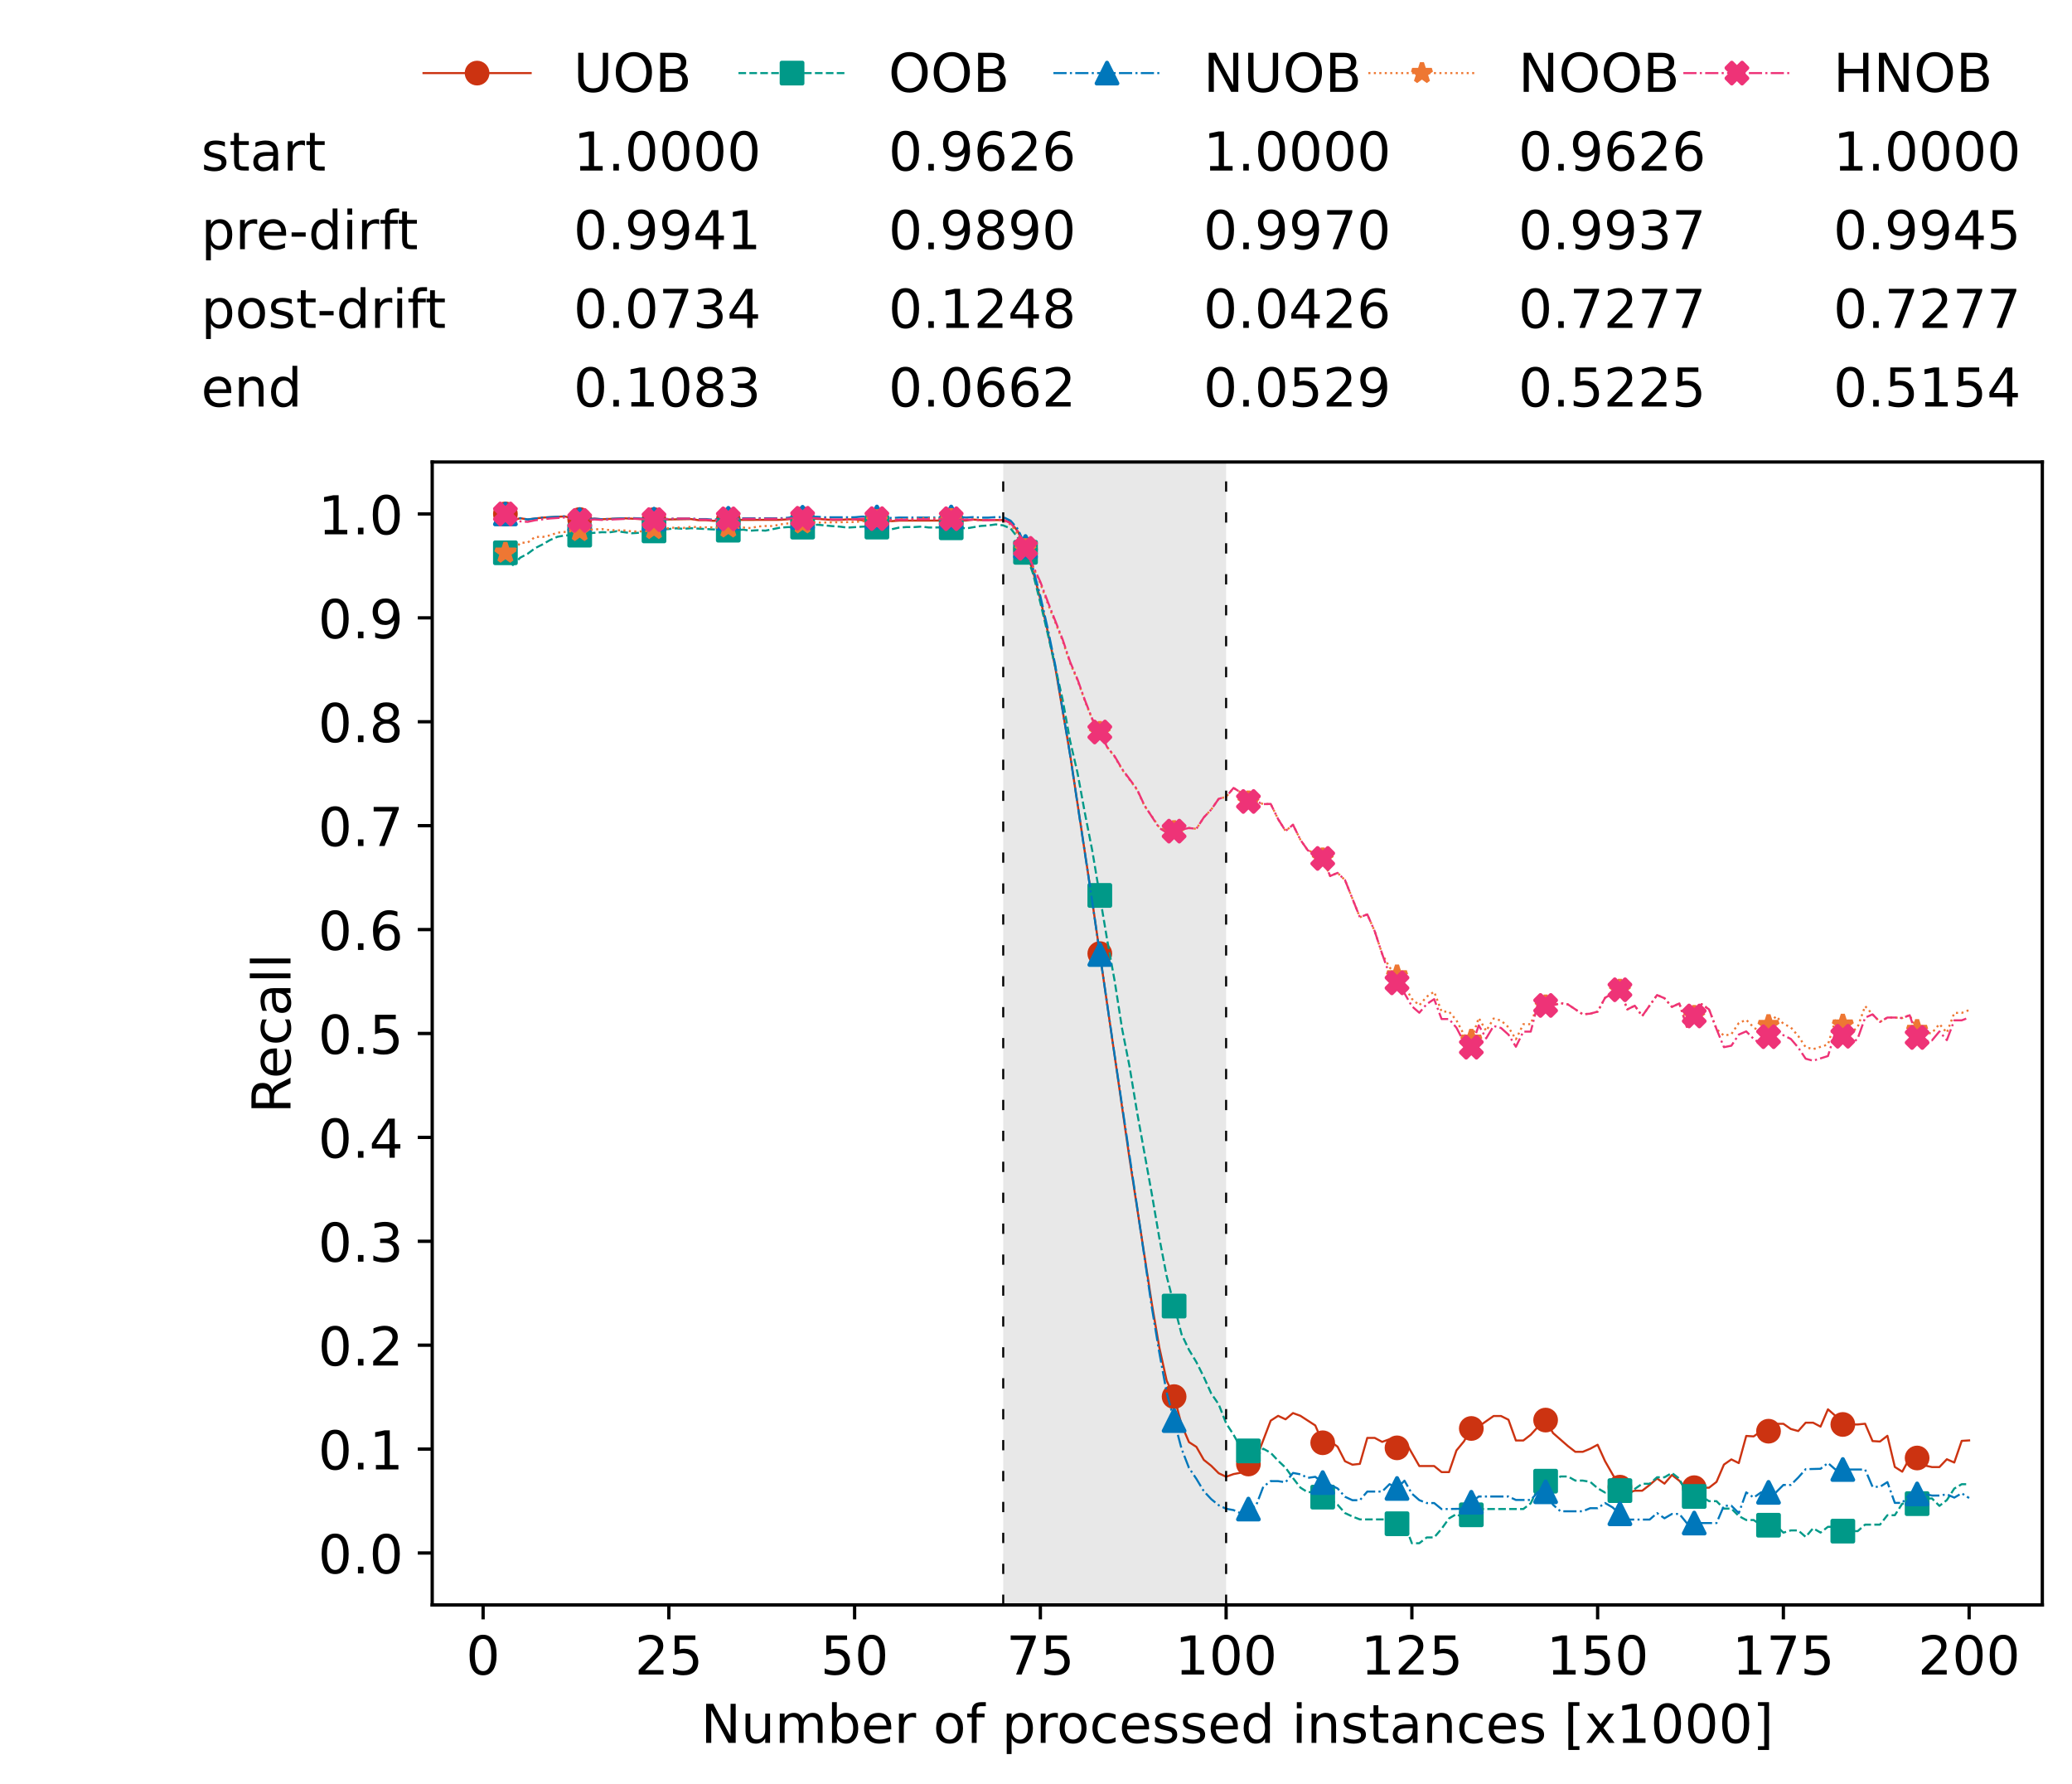 <?xml version="1.0" encoding="utf-8" standalone="no"?>
<!DOCTYPE svg PUBLIC "-//W3C//DTD SVG 1.1//EN"
  "http://www.w3.org/Graphics/SVG/1.1/DTD/svg11.dtd">
<!-- Created with matplotlib (https://matplotlib.org/) -->
<svg height="432.615pt" version="1.1" viewBox="0 0 502.65 432.615" width="502.65pt" xmlns="http://www.w3.org/2000/svg" xmlns:xlink="http://www.w3.org/1999/xlink">
 <defs>
  <style type="text/css">*{stroke-linecap:butt;stroke-linejoin:round;}</style>
 </defs>
 <g id="figure_1">
  <g id="patch_1">
   <path d="M 0 432.615 
L 502.65 432.615 
L 502.65 0 
L 0 0 
z
" style="fill:#ffffff;"/>
  </g>
  <g id="axes_1">
   <g id="patch_2">
    <path d="M 104.85 389.252 
L 495.45 389.252 
L 495.45 112.052 
L 104.85 112.052 
z
" style="fill:#ffffff;"/>
   </g>
   <g id="patch_3">
    <path clip-path="url(#p75e79f14ee)" d="M 297.446 389.252 
L 297.446 112.052 
L 243.372 112.052 
L 243.372 389.252 
z
" style="fill:#d3d3d3;opacity:0.5;"/>
   </g>
   <g id="matplotlib.axis_1">
    <g id="xtick_1">
     <g id="line2d_1">
      <defs>
       <path d="M 0 0 
L 0 3.5 
" id="m41a79e1b34" style="stroke:#000000;stroke-width:0.8;"/>
      </defs>
      <g>
       <use style="stroke:#000000;stroke-width:0.8;" x="117.197" xlink:href="#m41a79e1b34" y="389.252"/>
      </g>
     </g>
     <g id="text_1">
      <!-- 0 -->
      <g transform="translate(113.061 406.13)scale(0.13 -0.13)">
       <defs>
        <path d="M 31.781 66.406 
Q 24.172 66.406 20.328 58.906 
Q 16.5 51.422 16.5 36.375 
Q 16.5 21.391 20.328 13.891 
Q 24.172 6.391 31.781 6.391 
Q 39.453 6.391 43.281 13.891 
Q 47.125 21.391 47.125 36.375 
Q 47.125 51.422 43.281 58.906 
Q 39.453 66.406 31.781 66.406 
z
M 31.781 74.219 
Q 44.047 74.219 50.516 64.516 
Q 56.984 54.828 56.984 36.375 
Q 56.984 17.969 50.516 8.266 
Q 44.047 -1.422 31.781 -1.422 
Q 19.531 -1.422 13.062 8.266 
Q 6.594 17.969 6.594 36.375 
Q 6.594 54.828 13.062 64.516 
Q 19.531 74.219 31.781 74.219 
z
" id="DejaVuSans-48"/>
       </defs>
       <use xlink:href="#DejaVuSans-48"/>
      </g>
     </g>
    </g>
    <g id="xtick_2">
     <g id="line2d_2">
      <g>
       <use style="stroke:#000000;stroke-width:0.8;" x="162.259" xlink:href="#m41a79e1b34" y="389.252"/>
      </g>
     </g>
     <g id="text_2">
      <!-- 25 -->
      <g transform="translate(153.988 406.13)scale(0.13 -0.13)">
       <defs>
        <path d="M 19.188 8.297 
L 53.609 8.297 
L 53.609 0 
L 7.328 0 
L 7.328 8.297 
Q 12.938 14.109 22.625 23.891 
Q 32.328 33.688 34.812 36.531 
Q 39.547 41.844 41.422 45.531 
Q 43.312 49.219 43.312 52.781 
Q 43.312 58.594 39.234 62.25 
Q 35.156 65.922 28.609 65.922 
Q 23.969 65.922 18.812 64.312 
Q 13.672 62.703 7.812 59.422 
L 7.812 69.391 
Q 13.766 71.781 18.938 73 
Q 24.125 74.219 28.422 74.219 
Q 39.75 74.219 46.484 68.547 
Q 53.219 62.891 53.219 53.422 
Q 53.219 48.922 51.531 44.891 
Q 49.859 40.875 45.406 35.406 
Q 44.188 33.984 37.641 27.219 
Q 31.109 20.453 19.188 8.297 
z
" id="DejaVuSans-50"/>
        <path d="M 10.797 72.906 
L 49.516 72.906 
L 49.516 64.594 
L 19.828 64.594 
L 19.828 46.734 
Q 21.969 47.469 24.109 47.828 
Q 26.266 48.188 28.422 48.188 
Q 40.625 48.188 47.75 41.5 
Q 54.891 34.812 54.891 23.391 
Q 54.891 11.625 47.562 5.094 
Q 40.234 -1.422 26.906 -1.422 
Q 22.312 -1.422 17.547 -0.641 
Q 12.797 0.141 7.719 1.703 
L 7.719 11.625 
Q 12.109 9.234 16.797 8.062 
Q 21.484 6.891 26.703 6.891 
Q 35.156 6.891 40.078 11.328 
Q 45.016 15.766 45.016 23.391 
Q 45.016 31 40.078 35.438 
Q 35.156 39.891 26.703 39.891 
Q 22.75 39.891 18.812 39.016 
Q 14.891 38.141 10.797 36.281 
z
" id="DejaVuSans-53"/>
       </defs>
       <use xlink:href="#DejaVuSans-50"/>
       <use x="63.623" xlink:href="#DejaVuSans-53"/>
      </g>
     </g>
    </g>
    <g id="xtick_3">
     <g id="line2d_3">
      <g>
       <use style="stroke:#000000;stroke-width:0.8;" x="207.322" xlink:href="#m41a79e1b34" y="389.252"/>
      </g>
     </g>
     <g id="text_3">
      <!-- 50 -->
      <g transform="translate(199.05 406.13)scale(0.13 -0.13)">
       <use xlink:href="#DejaVuSans-53"/>
       <use x="63.623" xlink:href="#DejaVuSans-48"/>
      </g>
     </g>
    </g>
    <g id="xtick_4">
     <g id="line2d_4">
      <g>
       <use style="stroke:#000000;stroke-width:0.8;" x="252.384" xlink:href="#m41a79e1b34" y="389.252"/>
      </g>
     </g>
     <g id="text_4">
      <!-- 75 -->
      <g transform="translate(244.113 406.13)scale(0.13 -0.13)">
       <defs>
        <path d="M 8.203 72.906 
L 55.078 72.906 
L 55.078 68.703 
L 28.609 0 
L 18.312 0 
L 43.219 64.594 
L 8.203 64.594 
z
" id="DejaVuSans-55"/>
       </defs>
       <use xlink:href="#DejaVuSans-55"/>
       <use x="63.623" xlink:href="#DejaVuSans-53"/>
      </g>
     </g>
    </g>
    <g id="xtick_5">
     <g id="line2d_5">
      <g>
       <use style="stroke:#000000;stroke-width:0.8;" x="297.446" xlink:href="#m41a79e1b34" y="389.252"/>
      </g>
     </g>
     <g id="text_5">
      <!-- 100 -->
      <g transform="translate(285.039 406.13)scale(0.13 -0.13)">
       <defs>
        <path d="M 12.406 8.297 
L 28.516 8.297 
L 28.516 63.922 
L 10.984 60.406 
L 10.984 69.391 
L 28.422 72.906 
L 38.281 72.906 
L 38.281 8.297 
L 54.391 8.297 
L 54.391 0 
L 12.406 0 
z
" id="DejaVuSans-49"/>
       </defs>
       <use xlink:href="#DejaVuSans-49"/>
       <use x="63.623" xlink:href="#DejaVuSans-48"/>
       <use x="127.246" xlink:href="#DejaVuSans-48"/>
      </g>
     </g>
    </g>
    <g id="xtick_6">
     <g id="line2d_6">
      <g>
       <use style="stroke:#000000;stroke-width:0.8;" x="342.509" xlink:href="#m41a79e1b34" y="389.252"/>
      </g>
     </g>
     <g id="text_6">
      <!-- 125 -->
      <g transform="translate(330.102 406.13)scale(0.13 -0.13)">
       <use xlink:href="#DejaVuSans-49"/>
       <use x="63.623" xlink:href="#DejaVuSans-50"/>
       <use x="127.246" xlink:href="#DejaVuSans-53"/>
      </g>
     </g>
    </g>
    <g id="xtick_7">
     <g id="line2d_7">
      <g>
       <use style="stroke:#000000;stroke-width:0.8;" x="387.571" xlink:href="#m41a79e1b34" y="389.252"/>
      </g>
     </g>
     <g id="text_7">
      <!-- 150 -->
      <g transform="translate(375.164 406.13)scale(0.13 -0.13)">
       <use xlink:href="#DejaVuSans-49"/>
       <use x="63.623" xlink:href="#DejaVuSans-53"/>
       <use x="127.246" xlink:href="#DejaVuSans-48"/>
      </g>
     </g>
    </g>
    <g id="xtick_8">
     <g id="line2d_8">
      <g>
       <use style="stroke:#000000;stroke-width:0.8;" x="432.633" xlink:href="#m41a79e1b34" y="389.252"/>
      </g>
     </g>
     <g id="text_8">
      <!-- 175 -->
      <g transform="translate(420.226 406.13)scale(0.13 -0.13)">
       <use xlink:href="#DejaVuSans-49"/>
       <use x="63.623" xlink:href="#DejaVuSans-55"/>
       <use x="127.246" xlink:href="#DejaVuSans-53"/>
      </g>
     </g>
    </g>
    <g id="xtick_9">
     <g id="line2d_9">
      <g>
       <use style="stroke:#000000;stroke-width:0.8;" x="477.695" xlink:href="#m41a79e1b34" y="389.252"/>
      </g>
     </g>
     <g id="text_9">
      <!-- 200 -->
      <g transform="translate(465.289 406.13)scale(0.13 -0.13)">
       <use xlink:href="#DejaVuSans-50"/>
       <use x="63.623" xlink:href="#DejaVuSans-48"/>
       <use x="127.246" xlink:href="#DejaVuSans-48"/>
      </g>
     </g>
    </g>
    <g id="text_10">
     <!-- Number of processed instances [x1000] -->
     <g transform="translate(170.025 422.711)scale(0.13 -0.13)">
      <defs>
       <path d="M 9.812 72.906 
L 23.094 72.906 
L 55.422 11.922 
L 55.422 72.906 
L 64.984 72.906 
L 64.984 0 
L 51.703 0 
L 19.391 60.984 
L 19.391 0 
L 9.812 0 
z
" id="DejaVuSans-78"/>
       <path d="M 8.5 21.578 
L 8.5 54.688 
L 17.484 54.688 
L 17.484 21.922 
Q 17.484 14.156 20.5 10.266 
Q 23.531 6.391 29.594 6.391 
Q 36.859 6.391 41.078 11.031 
Q 45.312 15.672 45.312 23.688 
L 45.312 54.688 
L 54.297 54.688 
L 54.297 0 
L 45.312 0 
L 45.312 8.406 
Q 42.047 3.422 37.719 1 
Q 33.406 -1.422 27.688 -1.422 
Q 18.266 -1.422 13.375 4.438 
Q 8.5 10.297 8.5 21.578 
z
M 31.109 56 
z
" id="DejaVuSans-117"/>
       <path d="M 52 44.188 
Q 55.375 50.25 60.062 53.125 
Q 64.75 56 71.094 56 
Q 79.641 56 84.281 50.016 
Q 88.922 44.047 88.922 33.016 
L 88.922 0 
L 79.891 0 
L 79.891 32.719 
Q 79.891 40.578 77.094 44.375 
Q 74.312 48.188 68.609 48.188 
Q 61.625 48.188 57.562 43.547 
Q 53.516 38.922 53.516 30.906 
L 53.516 0 
L 44.484 0 
L 44.484 32.719 
Q 44.484 40.625 41.703 44.406 
Q 38.922 48.188 33.109 48.188 
Q 26.219 48.188 22.156 43.531 
Q 18.109 38.875 18.109 30.906 
L 18.109 0 
L 9.078 0 
L 9.078 54.688 
L 18.109 54.688 
L 18.109 46.188 
Q 21.188 51.219 25.484 53.609 
Q 29.781 56 35.688 56 
Q 41.656 56 45.828 52.969 
Q 50 49.953 52 44.188 
z
" id="DejaVuSans-109"/>
       <path d="M 48.688 27.297 
Q 48.688 37.203 44.609 42.844 
Q 40.531 48.484 33.406 48.484 
Q 26.266 48.484 22.188 42.844 
Q 18.109 37.203 18.109 27.297 
Q 18.109 17.391 22.188 11.75 
Q 26.266 6.109 33.406 6.109 
Q 40.531 6.109 44.609 11.75 
Q 48.688 17.391 48.688 27.297 
z
M 18.109 46.391 
Q 20.953 51.266 25.266 53.625 
Q 29.594 56 35.594 56 
Q 45.562 56 51.781 48.094 
Q 58.016 40.188 58.016 27.297 
Q 58.016 14.406 51.781 6.484 
Q 45.562 -1.422 35.594 -1.422 
Q 29.594 -1.422 25.266 0.953 
Q 20.953 3.328 18.109 8.203 
L 18.109 0 
L 9.078 0 
L 9.078 75.984 
L 18.109 75.984 
z
" id="DejaVuSans-98"/>
       <path d="M 56.203 29.594 
L 56.203 25.203 
L 14.891 25.203 
Q 15.484 15.922 20.484 11.062 
Q 25.484 6.203 34.422 6.203 
Q 39.594 6.203 44.453 7.469 
Q 49.312 8.734 54.109 11.281 
L 54.109 2.781 
Q 49.266 0.734 44.188 -0.344 
Q 39.109 -1.422 33.891 -1.422 
Q 20.797 -1.422 13.156 6.188 
Q 5.516 13.812 5.516 26.812 
Q 5.516 40.234 12.766 48.109 
Q 20.016 56 32.328 56 
Q 43.359 56 49.781 48.891 
Q 56.203 41.797 56.203 29.594 
z
M 47.219 32.234 
Q 47.125 39.594 43.094 43.984 
Q 39.062 48.391 32.422 48.391 
Q 24.906 48.391 20.391 44.141 
Q 15.875 39.891 15.188 32.172 
z
" id="DejaVuSans-101"/>
       <path d="M 41.109 46.297 
Q 39.594 47.172 37.812 47.578 
Q 36.031 48 33.891 48 
Q 26.266 48 22.188 43.047 
Q 18.109 38.094 18.109 28.812 
L 18.109 0 
L 9.078 0 
L 9.078 54.688 
L 18.109 54.688 
L 18.109 46.188 
Q 20.953 51.172 25.484 53.578 
Q 30.031 56 36.531 56 
Q 37.453 56 38.578 55.875 
Q 39.703 55.766 41.062 55.516 
z
" id="DejaVuSans-114"/>
       <path id="DejaVuSans-32"/>
       <path d="M 30.609 48.391 
Q 23.391 48.391 19.188 42.75 
Q 14.984 37.109 14.984 27.297 
Q 14.984 17.484 19.156 11.844 
Q 23.344 6.203 30.609 6.203 
Q 37.797 6.203 41.984 11.859 
Q 46.188 17.531 46.188 27.297 
Q 46.188 37.016 41.984 42.703 
Q 37.797 48.391 30.609 48.391 
z
M 30.609 56 
Q 42.328 56 49.016 48.375 
Q 55.719 40.766 55.719 27.297 
Q 55.719 13.875 49.016 6.219 
Q 42.328 -1.422 30.609 -1.422 
Q 18.844 -1.422 12.172 6.219 
Q 5.516 13.875 5.516 27.297 
Q 5.516 40.766 12.172 48.375 
Q 18.844 56 30.609 56 
z
" id="DejaVuSans-111"/>
       <path d="M 37.109 75.984 
L 37.109 68.5 
L 28.516 68.5 
Q 23.688 68.5 21.797 66.547 
Q 19.922 64.594 19.922 59.516 
L 19.922 54.688 
L 34.719 54.688 
L 34.719 47.703 
L 19.922 47.703 
L 19.922 0 
L 10.891 0 
L 10.891 47.703 
L 2.297 47.703 
L 2.297 54.688 
L 10.891 54.688 
L 10.891 58.5 
Q 10.891 67.625 15.141 71.797 
Q 19.391 75.984 28.609 75.984 
z
" id="DejaVuSans-102"/>
       <path d="M 18.109 8.203 
L 18.109 -20.797 
L 9.078 -20.797 
L 9.078 54.688 
L 18.109 54.688 
L 18.109 46.391 
Q 20.953 51.266 25.266 53.625 
Q 29.594 56 35.594 56 
Q 45.562 56 51.781 48.094 
Q 58.016 40.188 58.016 27.297 
Q 58.016 14.406 51.781 6.484 
Q 45.562 -1.422 35.594 -1.422 
Q 29.594 -1.422 25.266 0.953 
Q 20.953 3.328 18.109 8.203 
z
M 48.688 27.297 
Q 48.688 37.203 44.609 42.844 
Q 40.531 48.484 33.406 48.484 
Q 26.266 48.484 22.188 42.844 
Q 18.109 37.203 18.109 27.297 
Q 18.109 17.391 22.188 11.75 
Q 26.266 6.109 33.406 6.109 
Q 40.531 6.109 44.609 11.75 
Q 48.688 17.391 48.688 27.297 
z
" id="DejaVuSans-112"/>
       <path d="M 48.781 52.594 
L 48.781 44.188 
Q 44.969 46.297 41.141 47.344 
Q 37.312 48.391 33.406 48.391 
Q 24.656 48.391 19.812 42.844 
Q 14.984 37.312 14.984 27.297 
Q 14.984 17.281 19.812 11.734 
Q 24.656 6.203 33.406 6.203 
Q 37.312 6.203 41.141 7.25 
Q 44.969 8.297 48.781 10.406 
L 48.781 2.094 
Q 45.016 0.344 40.984 -0.531 
Q 36.969 -1.422 32.422 -1.422 
Q 20.062 -1.422 12.781 6.344 
Q 5.516 14.109 5.516 27.297 
Q 5.516 40.672 12.859 48.328 
Q 20.219 56 33.016 56 
Q 37.156 56 41.109 55.141 
Q 45.062 54.297 48.781 52.594 
z
" id="DejaVuSans-99"/>
       <path d="M 44.281 53.078 
L 44.281 44.578 
Q 40.484 46.531 36.375 47.5 
Q 32.281 48.484 27.875 48.484 
Q 21.188 48.484 17.844 46.438 
Q 14.5 44.391 14.5 40.281 
Q 14.5 37.156 16.891 35.375 
Q 19.281 33.594 26.516 31.984 
L 29.594 31.297 
Q 39.156 29.25 43.188 25.516 
Q 47.219 21.781 47.219 15.094 
Q 47.219 7.469 41.188 3.016 
Q 35.156 -1.422 24.609 -1.422 
Q 20.219 -1.422 15.453 -0.562 
Q 10.688 0.297 5.422 2 
L 5.422 11.281 
Q 10.406 8.688 15.234 7.391 
Q 20.062 6.109 24.812 6.109 
Q 31.156 6.109 34.562 8.281 
Q 37.984 10.453 37.984 14.406 
Q 37.984 18.062 35.516 20.016 
Q 33.062 21.969 24.703 23.781 
L 21.578 24.516 
Q 13.234 26.266 9.516 29.906 
Q 5.812 33.547 5.812 39.891 
Q 5.812 47.609 11.281 51.797 
Q 16.75 56 26.812 56 
Q 31.781 56 36.172 55.266 
Q 40.578 54.547 44.281 53.078 
z
" id="DejaVuSans-115"/>
       <path d="M 45.406 46.391 
L 45.406 75.984 
L 54.391 75.984 
L 54.391 0 
L 45.406 0 
L 45.406 8.203 
Q 42.578 3.328 38.25 0.953 
Q 33.938 -1.422 27.875 -1.422 
Q 17.969 -1.422 11.734 6.484 
Q 5.516 14.406 5.516 27.297 
Q 5.516 40.188 11.734 48.094 
Q 17.969 56 27.875 56 
Q 33.938 56 38.25 53.625 
Q 42.578 51.266 45.406 46.391 
z
M 14.797 27.297 
Q 14.797 17.391 18.875 11.75 
Q 22.953 6.109 30.078 6.109 
Q 37.203 6.109 41.297 11.75 
Q 45.406 17.391 45.406 27.297 
Q 45.406 37.203 41.297 42.844 
Q 37.203 48.484 30.078 48.484 
Q 22.953 48.484 18.875 42.844 
Q 14.797 37.203 14.797 27.297 
z
" id="DejaVuSans-100"/>
       <path d="M 9.422 54.688 
L 18.406 54.688 
L 18.406 0 
L 9.422 0 
z
M 9.422 75.984 
L 18.406 75.984 
L 18.406 64.594 
L 9.422 64.594 
z
" id="DejaVuSans-105"/>
       <path d="M 54.891 33.016 
L 54.891 0 
L 45.906 0 
L 45.906 32.719 
Q 45.906 40.484 42.875 44.328 
Q 39.844 48.188 33.797 48.188 
Q 26.516 48.188 22.312 43.547 
Q 18.109 38.922 18.109 30.906 
L 18.109 0 
L 9.078 0 
L 9.078 54.688 
L 18.109 54.688 
L 18.109 46.188 
Q 21.344 51.125 25.703 53.562 
Q 30.078 56 35.797 56 
Q 45.219 56 50.047 50.172 
Q 54.891 44.344 54.891 33.016 
z
" id="DejaVuSans-110"/>
       <path d="M 18.312 70.219 
L 18.312 54.688 
L 36.812 54.688 
L 36.812 47.703 
L 18.312 47.703 
L 18.312 18.016 
Q 18.312 11.328 20.141 9.422 
Q 21.969 7.516 27.594 7.516 
L 36.812 7.516 
L 36.812 0 
L 27.594 0 
Q 17.188 0 13.234 3.875 
Q 9.281 7.766 9.281 18.016 
L 9.281 47.703 
L 2.688 47.703 
L 2.688 54.688 
L 9.281 54.688 
L 9.281 70.219 
z
" id="DejaVuSans-116"/>
       <path d="M 34.281 27.484 
Q 23.391 27.484 19.188 25 
Q 14.984 22.516 14.984 16.5 
Q 14.984 11.719 18.141 8.906 
Q 21.297 6.109 26.703 6.109 
Q 34.188 6.109 38.703 11.406 
Q 43.219 16.703 43.219 25.484 
L 43.219 27.484 
z
M 52.203 31.203 
L 52.203 0 
L 43.219 0 
L 43.219 8.297 
Q 40.141 3.328 35.547 0.953 
Q 30.953 -1.422 24.312 -1.422 
Q 15.922 -1.422 10.953 3.297 
Q 6 8.016 6 15.922 
Q 6 25.141 12.172 29.828 
Q 18.359 34.516 30.609 34.516 
L 43.219 34.516 
L 43.219 35.406 
Q 43.219 41.609 39.141 45 
Q 35.062 48.391 27.688 48.391 
Q 23 48.391 18.547 47.266 
Q 14.109 46.141 10.016 43.891 
L 10.016 52.203 
Q 14.938 54.109 19.578 55.047 
Q 24.219 56 28.609 56 
Q 40.484 56 46.344 49.844 
Q 52.203 43.703 52.203 31.203 
z
" id="DejaVuSans-97"/>
       <path d="M 8.594 75.984 
L 29.297 75.984 
L 29.297 69 
L 17.578 69 
L 17.578 -6.203 
L 29.297 -6.203 
L 29.297 -13.188 
L 8.594 -13.188 
z
" id="DejaVuSans-91"/>
       <path d="M 54.891 54.688 
L 35.109 28.078 
L 55.906 0 
L 45.312 0 
L 29.391 21.484 
L 13.484 0 
L 2.875 0 
L 24.125 28.609 
L 4.688 54.688 
L 15.281 54.688 
L 29.781 35.203 
L 44.281 54.688 
z
" id="DejaVuSans-120"/>
       <path d="M 30.422 75.984 
L 30.422 -13.188 
L 9.719 -13.188 
L 9.719 -6.203 
L 21.391 -6.203 
L 21.391 69 
L 9.719 69 
L 9.719 75.984 
z
" id="DejaVuSans-93"/>
      </defs>
      <use xlink:href="#DejaVuSans-78"/>
      <use x="74.805" xlink:href="#DejaVuSans-117"/>
      <use x="138.184" xlink:href="#DejaVuSans-109"/>
      <use x="235.596" xlink:href="#DejaVuSans-98"/>
      <use x="299.072" xlink:href="#DejaVuSans-101"/>
      <use x="360.596" xlink:href="#DejaVuSans-114"/>
      <use x="401.709" xlink:href="#DejaVuSans-32"/>
      <use x="433.496" xlink:href="#DejaVuSans-111"/>
      <use x="494.678" xlink:href="#DejaVuSans-102"/>
      <use x="529.883" xlink:href="#DejaVuSans-32"/>
      <use x="561.67" xlink:href="#DejaVuSans-112"/>
      <use x="625.146" xlink:href="#DejaVuSans-114"/>
      <use x="664.01" xlink:href="#DejaVuSans-111"/>
      <use x="725.191" xlink:href="#DejaVuSans-99"/>
      <use x="780.172" xlink:href="#DejaVuSans-101"/>
      <use x="841.695" xlink:href="#DejaVuSans-115"/>
      <use x="893.795" xlink:href="#DejaVuSans-115"/>
      <use x="945.895" xlink:href="#DejaVuSans-101"/>
      <use x="1007.418" xlink:href="#DejaVuSans-100"/>
      <use x="1070.895" xlink:href="#DejaVuSans-32"/>
      <use x="1102.682" xlink:href="#DejaVuSans-105"/>
      <use x="1130.465" xlink:href="#DejaVuSans-110"/>
      <use x="1193.844" xlink:href="#DejaVuSans-115"/>
      <use x="1245.943" xlink:href="#DejaVuSans-116"/>
      <use x="1285.152" xlink:href="#DejaVuSans-97"/>
      <use x="1346.432" xlink:href="#DejaVuSans-110"/>
      <use x="1409.811" xlink:href="#DejaVuSans-99"/>
      <use x="1464.791" xlink:href="#DejaVuSans-101"/>
      <use x="1526.314" xlink:href="#DejaVuSans-115"/>
      <use x="1578.414" xlink:href="#DejaVuSans-32"/>
      <use x="1610.201" xlink:href="#DejaVuSans-91"/>
      <use x="1649.215" xlink:href="#DejaVuSans-120"/>
      <use x="1708.395" xlink:href="#DejaVuSans-49"/>
      <use x="1772.018" xlink:href="#DejaVuSans-48"/>
      <use x="1835.641" xlink:href="#DejaVuSans-48"/>
      <use x="1899.264" xlink:href="#DejaVuSans-48"/>
      <use x="1962.887" xlink:href="#DejaVuSans-93"/>
     </g>
    </g>
   </g>
   <g id="matplotlib.axis_2">
    <g id="ytick_1">
     <g id="line2d_10">
      <defs>
       <path d="M 0 0 
L -3.5 0 
" id="m2d3321a0b1" style="stroke:#000000;stroke-width:0.8;"/>
      </defs>
      <g>
       <use style="stroke:#000000;stroke-width:0.8;" x="104.85" xlink:href="#m2d3321a0b1" y="376.652"/>
      </g>
     </g>
     <g id="text_11">
      <!-- 0.0 -->
      <g transform="translate(77.176 381.591)scale(0.13 -0.13)">
       <defs>
        <path d="M 10.688 12.406 
L 21 12.406 
L 21 0 
L 10.688 0 
z
" id="DejaVuSans-46"/>
       </defs>
       <use xlink:href="#DejaVuSans-48"/>
       <use x="63.623" xlink:href="#DejaVuSans-46"/>
       <use x="95.41" xlink:href="#DejaVuSans-48"/>
      </g>
     </g>
    </g>
    <g id="ytick_2">
     <g id="line2d_11">
      <g>
       <use style="stroke:#000000;stroke-width:0.8;" x="104.85" xlink:href="#m2d3321a0b1" y="351.452"/>
      </g>
     </g>
     <g id="text_12">
      <!-- 0.1 -->
      <g transform="translate(77.176 356.391)scale(0.13 -0.13)">
       <use xlink:href="#DejaVuSans-48"/>
       <use x="63.623" xlink:href="#DejaVuSans-46"/>
       <use x="95.41" xlink:href="#DejaVuSans-49"/>
      </g>
     </g>
    </g>
    <g id="ytick_3">
     <g id="line2d_12">
      <g>
       <use style="stroke:#000000;stroke-width:0.8;" x="104.85" xlink:href="#m2d3321a0b1" y="326.252"/>
      </g>
     </g>
     <g id="text_13">
      <!-- 0.2 -->
      <g transform="translate(77.176 331.191)scale(0.13 -0.13)">
       <use xlink:href="#DejaVuSans-48"/>
       <use x="63.623" xlink:href="#DejaVuSans-46"/>
       <use x="95.41" xlink:href="#DejaVuSans-50"/>
      </g>
     </g>
    </g>
    <g id="ytick_4">
     <g id="line2d_13">
      <g>
       <use style="stroke:#000000;stroke-width:0.8;" x="104.85" xlink:href="#m2d3321a0b1" y="301.052"/>
      </g>
     </g>
     <g id="text_14">
      <!-- 0.3 -->
      <g transform="translate(77.176 305.991)scale(0.13 -0.13)">
       <defs>
        <path d="M 40.578 39.312 
Q 47.656 37.797 51.625 33 
Q 55.609 28.219 55.609 21.188 
Q 55.609 10.406 48.188 4.484 
Q 40.766 -1.422 27.094 -1.422 
Q 22.516 -1.422 17.656 -0.516 
Q 12.797 0.391 7.625 2.203 
L 7.625 11.719 
Q 11.719 9.328 16.594 8.109 
Q 21.484 6.891 26.812 6.891 
Q 36.078 6.891 40.938 10.547 
Q 45.797 14.203 45.797 21.188 
Q 45.797 27.641 41.281 31.266 
Q 36.766 34.906 28.719 34.906 
L 20.219 34.906 
L 20.219 43.016 
L 29.109 43.016 
Q 36.375 43.016 40.234 45.922 
Q 44.094 48.828 44.094 54.297 
Q 44.094 59.906 40.109 62.906 
Q 36.141 65.922 28.719 65.922 
Q 24.656 65.922 20.016 65.031 
Q 15.375 64.156 9.812 62.312 
L 9.812 71.094 
Q 15.438 72.656 20.344 73.438 
Q 25.25 74.219 29.594 74.219 
Q 40.828 74.219 47.359 69.109 
Q 53.906 64.016 53.906 55.328 
Q 53.906 49.266 50.438 45.094 
Q 46.969 40.922 40.578 39.312 
z
" id="DejaVuSans-51"/>
       </defs>
       <use xlink:href="#DejaVuSans-48"/>
       <use x="63.623" xlink:href="#DejaVuSans-46"/>
       <use x="95.41" xlink:href="#DejaVuSans-51"/>
      </g>
     </g>
    </g>
    <g id="ytick_5">
     <g id="line2d_14">
      <g>
       <use style="stroke:#000000;stroke-width:0.8;" x="104.85" xlink:href="#m2d3321a0b1" y="275.852"/>
      </g>
     </g>
     <g id="text_15">
      <!-- 0.4 -->
      <g transform="translate(77.176 280.791)scale(0.13 -0.13)">
       <defs>
        <path d="M 37.797 64.312 
L 12.891 25.391 
L 37.797 25.391 
z
M 35.203 72.906 
L 47.609 72.906 
L 47.609 25.391 
L 58.016 25.391 
L 58.016 17.188 
L 47.609 17.188 
L 47.609 0 
L 37.797 0 
L 37.797 17.188 
L 4.891 17.188 
L 4.891 26.703 
z
" id="DejaVuSans-52"/>
       </defs>
       <use xlink:href="#DejaVuSans-48"/>
       <use x="63.623" xlink:href="#DejaVuSans-46"/>
       <use x="95.41" xlink:href="#DejaVuSans-52"/>
      </g>
     </g>
    </g>
    <g id="ytick_6">
     <g id="line2d_15">
      <g>
       <use style="stroke:#000000;stroke-width:0.8;" x="104.85" xlink:href="#m2d3321a0b1" y="250.652"/>
      </g>
     </g>
     <g id="text_16">
      <!-- 0.5 -->
      <g transform="translate(77.176 255.591)scale(0.13 -0.13)">
       <use xlink:href="#DejaVuSans-48"/>
       <use x="63.623" xlink:href="#DejaVuSans-46"/>
       <use x="95.41" xlink:href="#DejaVuSans-53"/>
      </g>
     </g>
    </g>
    <g id="ytick_7">
     <g id="line2d_16">
      <g>
       <use style="stroke:#000000;stroke-width:0.8;" x="104.85" xlink:href="#m2d3321a0b1" y="225.452"/>
      </g>
     </g>
     <g id="text_17">
      <!-- 0.6 -->
      <g transform="translate(77.176 230.391)scale(0.13 -0.13)">
       <defs>
        <path d="M 33.016 40.375 
Q 26.375 40.375 22.484 35.828 
Q 18.609 31.297 18.609 23.391 
Q 18.609 15.531 22.484 10.953 
Q 26.375 6.391 33.016 6.391 
Q 39.656 6.391 43.531 10.953 
Q 47.406 15.531 47.406 23.391 
Q 47.406 31.297 43.531 35.828 
Q 39.656 40.375 33.016 40.375 
z
M 52.594 71.297 
L 52.594 62.312 
Q 48.875 64.062 45.094 64.984 
Q 41.312 65.922 37.594 65.922 
Q 27.828 65.922 22.672 59.328 
Q 17.531 52.734 16.797 39.406 
Q 19.672 43.656 24.016 45.922 
Q 28.375 48.188 33.594 48.188 
Q 44.578 48.188 50.953 41.516 
Q 57.328 34.859 57.328 23.391 
Q 57.328 12.156 50.688 5.359 
Q 44.047 -1.422 33.016 -1.422 
Q 20.359 -1.422 13.672 8.266 
Q 6.984 17.969 6.984 36.375 
Q 6.984 53.656 15.188 63.938 
Q 23.391 74.219 37.203 74.219 
Q 40.922 74.219 44.703 73.484 
Q 48.484 72.75 52.594 71.297 
z
" id="DejaVuSans-54"/>
       </defs>
       <use xlink:href="#DejaVuSans-48"/>
       <use x="63.623" xlink:href="#DejaVuSans-46"/>
       <use x="95.41" xlink:href="#DejaVuSans-54"/>
      </g>
     </g>
    </g>
    <g id="ytick_8">
     <g id="line2d_17">
      <g>
       <use style="stroke:#000000;stroke-width:0.8;" x="104.85" xlink:href="#m2d3321a0b1" y="200.252"/>
      </g>
     </g>
     <g id="text_18">
      <!-- 0.7 -->
      <g transform="translate(77.176 205.191)scale(0.13 -0.13)">
       <use xlink:href="#DejaVuSans-48"/>
       <use x="63.623" xlink:href="#DejaVuSans-46"/>
       <use x="95.41" xlink:href="#DejaVuSans-55"/>
      </g>
     </g>
    </g>
    <g id="ytick_9">
     <g id="line2d_18">
      <g>
       <use style="stroke:#000000;stroke-width:0.8;" x="104.85" xlink:href="#m2d3321a0b1" y="175.052"/>
      </g>
     </g>
     <g id="text_19">
      <!-- 0.8 -->
      <g transform="translate(77.176 179.991)scale(0.13 -0.13)">
       <defs>
        <path d="M 31.781 34.625 
Q 24.75 34.625 20.719 30.859 
Q 16.703 27.094 16.703 20.516 
Q 16.703 13.922 20.719 10.156 
Q 24.75 6.391 31.781 6.391 
Q 38.812 6.391 42.859 10.172 
Q 46.922 13.969 46.922 20.516 
Q 46.922 27.094 42.891 30.859 
Q 38.875 34.625 31.781 34.625 
z
M 21.922 38.812 
Q 15.578 40.375 12.031 44.719 
Q 8.5 49.078 8.5 55.328 
Q 8.5 64.062 14.719 69.141 
Q 20.953 74.219 31.781 74.219 
Q 42.672 74.219 48.875 69.141 
Q 55.078 64.062 55.078 55.328 
Q 55.078 49.078 51.531 44.719 
Q 48 40.375 41.703 38.812 
Q 48.828 37.156 52.797 32.312 
Q 56.781 27.484 56.781 20.516 
Q 56.781 9.906 50.312 4.234 
Q 43.844 -1.422 31.781 -1.422 
Q 19.734 -1.422 13.25 4.234 
Q 6.781 9.906 6.781 20.516 
Q 6.781 27.484 10.781 32.312 
Q 14.797 37.156 21.922 38.812 
z
M 18.312 54.391 
Q 18.312 48.734 21.844 45.562 
Q 25.391 42.391 31.781 42.391 
Q 38.141 42.391 41.719 45.562 
Q 45.312 48.734 45.312 54.391 
Q 45.312 60.062 41.719 63.234 
Q 38.141 66.406 31.781 66.406 
Q 25.391 66.406 21.844 63.234 
Q 18.312 60.062 18.312 54.391 
z
" id="DejaVuSans-56"/>
       </defs>
       <use xlink:href="#DejaVuSans-48"/>
       <use x="63.623" xlink:href="#DejaVuSans-46"/>
       <use x="95.41" xlink:href="#DejaVuSans-56"/>
      </g>
     </g>
    </g>
    <g id="ytick_10">
     <g id="line2d_19">
      <g>
       <use style="stroke:#000000;stroke-width:0.8;" x="104.85" xlink:href="#m2d3321a0b1" y="149.852"/>
      </g>
     </g>
     <g id="text_20">
      <!-- 0.9 -->
      <g transform="translate(77.176 154.791)scale(0.13 -0.13)">
       <defs>
        <path d="M 10.984 1.516 
L 10.984 10.5 
Q 14.703 8.734 18.5 7.812 
Q 22.312 6.891 25.984 6.891 
Q 35.75 6.891 40.891 13.453 
Q 46.047 20.016 46.781 33.406 
Q 43.953 29.203 39.594 26.953 
Q 35.25 24.703 29.984 24.703 
Q 19.047 24.703 12.672 31.312 
Q 6.297 37.938 6.297 49.422 
Q 6.297 60.641 12.938 67.422 
Q 19.578 74.219 30.609 74.219 
Q 43.266 74.219 49.922 64.516 
Q 56.594 54.828 56.594 36.375 
Q 56.594 19.141 48.406 8.859 
Q 40.234 -1.422 26.422 -1.422 
Q 22.703 -1.422 18.891 -0.688 
Q 15.094 0.047 10.984 1.516 
z
M 30.609 32.422 
Q 37.25 32.422 41.125 36.953 
Q 45.016 41.5 45.016 49.422 
Q 45.016 57.281 41.125 61.844 
Q 37.25 66.406 30.609 66.406 
Q 23.969 66.406 20.094 61.844 
Q 16.219 57.281 16.219 49.422 
Q 16.219 41.5 20.094 36.953 
Q 23.969 32.422 30.609 32.422 
z
" id="DejaVuSans-57"/>
       </defs>
       <use xlink:href="#DejaVuSans-48"/>
       <use x="63.623" xlink:href="#DejaVuSans-46"/>
       <use x="95.41" xlink:href="#DejaVuSans-57"/>
      </g>
     </g>
    </g>
    <g id="ytick_11">
     <g id="line2d_20">
      <g>
       <use style="stroke:#000000;stroke-width:0.8;" x="104.85" xlink:href="#m2d3321a0b1" y="124.652"/>
      </g>
     </g>
     <g id="text_21">
      <!-- 1.0 -->
      <g transform="translate(77.176 129.591)scale(0.13 -0.13)">
       <use xlink:href="#DejaVuSans-49"/>
       <use x="63.623" xlink:href="#DejaVuSans-46"/>
       <use x="95.41" xlink:href="#DejaVuSans-48"/>
      </g>
     </g>
    </g>
    <g id="text_22">
     <!-- Recall -->
     <g transform="translate(70.472 270.044)rotate(-90)scale(0.13 -0.13)">
      <defs>
       <path d="M 44.391 34.188 
Q 47.562 33.109 50.562 29.594 
Q 53.562 26.078 56.594 19.922 
L 66.609 0 
L 56 0 
L 46.688 18.703 
Q 43.062 26.031 39.672 28.422 
Q 36.281 30.812 30.422 30.812 
L 19.672 30.812 
L 19.672 0 
L 9.812 0 
L 9.812 72.906 
L 32.078 72.906 
Q 44.578 72.906 50.734 67.672 
Q 56.891 62.453 56.891 51.906 
Q 56.891 45.016 53.688 40.469 
Q 50.484 35.938 44.391 34.188 
z
M 19.672 64.797 
L 19.672 38.922 
L 32.078 38.922 
Q 39.203 38.922 42.844 42.219 
Q 46.484 45.516 46.484 51.906 
Q 46.484 58.297 42.844 61.547 
Q 39.203 64.797 32.078 64.797 
z
" id="DejaVuSans-82"/>
       <path d="M 9.422 75.984 
L 18.406 75.984 
L 18.406 0 
L 9.422 0 
z
" id="DejaVuSans-108"/>
      </defs>
      <use xlink:href="#DejaVuSans-82"/>
      <use x="64.982" xlink:href="#DejaVuSans-101"/>
      <use x="126.506" xlink:href="#DejaVuSans-99"/>
      <use x="181.486" xlink:href="#DejaVuSans-97"/>
      <use x="242.766" xlink:href="#DejaVuSans-108"/>
      <use x="270.549" xlink:href="#DejaVuSans-108"/>
     </g>
    </g>
   </g>
   <g id="line2d_21"/>
   <g id="line2d_22"/>
   <g id="line2d_23"/>
   <g id="line2d_24"/>
   <g id="line2d_25"/>
   <g id="line2d_26">
    <path clip-path="url(#p75e79f14ee)" d="M 122.605 124.652 
L 124.407 126.188 
L 126.21 125.676 
L 128.012 125.988 
L 131.617 125.542 
L 137.024 125.246 
L 138.827 125.722 
L 140.629 126.013 
L 144.234 125.804 
L 146.037 125.933 
L 151.444 125.707 
L 158.654 126.043 
L 167.667 125.895 
L 169.469 126.16 
L 171.272 126.16 
L 173.074 126.321 
L 176.679 126.104 
L 189.297 126.076 
L 191.099 125.959 
L 192.902 125.716 
L 194.704 125.844 
L 196.507 125.725 
L 201.914 126.106 
L 203.717 126.106 
L 205.519 125.967 
L 207.322 125.967 
L 209.124 126.162 
L 210.927 126.032 
L 216.334 126.396 
L 218.137 126.263 
L 234.359 126.247 
L 236.162 126.014 
L 237.964 126.143 
L 243.372 126.136 
L 245.174 126.653 
L 246.976 128.963 
L 248.779 133.267 
L 250.581 138.503 
L 252.384 145.322 
L 254.186 153.238 
L 255.989 161.843 
L 259.594 182.98 
L 265.001 218.801 
L 274.014 280.988 
L 279.421 316.158 
L 281.224 326.739 
L 283.026 334.869 
L 284.829 338.728 
L 286.631 345.543 
L 288.434 349.761 
L 290.236 350.918 
L 292.039 354.073 
L 293.841 355.509 
L 295.644 357.309 
L 297.446 358.16 
L 299.249 357.518 
L 301.051 357.173 
L 302.854 355.073 
L 304.656 354.004 
L 308.261 344.554 
L 310.064 343.391 
L 311.866 344.231 
L 313.669 342.719 
L 315.471 343.382 
L 319.076 345.719 
L 320.879 349.919 
L 322.681 349.566 
L 324.484 350.87 
L 326.286 354.398 
L 328.089 355.238 
L 329.891 355.038 
L 331.694 348.738 
L 333.496 348.738 
L 335.299 349.707 
L 337.101 349.053 
L 338.904 351.153 
L 340.706 349.263 
L 344.311 355.563 
L 347.916 355.563 
L 349.719 357.033 
L 351.521 357.033 
L 353.324 351.783 
L 355.126 349.602 
L 356.928 346.452 
L 358.731 345.952 
L 362.336 343.432 
L 364.138 343.432 
L 365.941 344.332 
L 367.743 349.372 
L 369.546 349.372 
L 371.348 347.972 
L 373.151 345.992 
L 374.953 344.417 
L 376.756 347.567 
L 380.361 350.717 
L 382.163 352.117 
L 383.966 352.117 
L 385.768 351.367 
L 387.571 350.398 
L 389.373 354.388 
L 392.978 360.688 
L 394.781 362.088 
L 396.583 361.548 
L 398.386 361.548 
L 400.188 360.148 
L 401.991 358.573 
L 403.793 359.833 
L 405.596 357.733 
L 407.398 359.133 
L 409.201 361.338 
L 411.003 360.813 
L 414.608 360.813 
L 416.411 359.413 
L 418.213 355.213 
L 420.016 353.953 
L 421.818 354.853 
L 423.621 348.262 
L 425.423 348.376 
L 427.226 347.116 
L 429.028 347.116 
L 430.831 345.316 
L 432.633 345.316 
L 434.436 346.576 
L 436.238 347.076 
L 438.041 345.051 
L 439.843 345.051 
L 441.646 346.006 
L 443.448 341.806 
L 445.251 343.381 
L 447.053 345.481 
L 450.658 345.481 
L 452.461 345.306 
L 454.263 349.506 
L 456.066 349.62 
L 457.868 348.23 
L 459.671 355.79 
L 461.473 356.935 
L 463.276 353.613 
L 465.078 353.613 
L 466.881 355.413 
L 468.683 355.813 
L 470.485 355.813 
L 472.288 353.913 
L 474.09 354.713 
L 475.893 349.463 
L 477.695 349.349 
L 477.695 349.349 
" style="fill:none;stroke:#cc3311;stroke-linecap:square;stroke-width:0.5;"/>
    <defs>
     <path d="M 0 2.5 
C 0.663 2.5 1.299 2.237 1.768 1.768 
C 2.237 1.299 2.5 0.663 2.5 0 
C 2.5 -0.663 2.237 -1.299 1.768 -1.768 
C 1.299 -2.237 0.663 -2.5 0 -2.5 
C -0.663 -2.5 -1.299 -2.237 -1.768 -1.768 
C -2.237 -1.299 -2.5 -0.663 -2.5 0 
C -2.5 0.663 -2.237 1.299 -1.768 1.768 
C -1.299 2.237 -0.663 2.5 0 2.5 
z
" id="mbdbf686b5e" style="stroke:#cc3311;"/>
    </defs>
    <g clip-path="url(#p75e79f14ee)">
     <use style="fill:#cc3311;stroke:#cc3311;" x="122.605" xlink:href="#mbdbf686b5e" y="124.652"/>
     <use style="fill:#cc3311;stroke:#cc3311;" x="140.629" xlink:href="#mbdbf686b5e" y="126.013"/>
     <use style="fill:#cc3311;stroke:#cc3311;" x="158.654" xlink:href="#mbdbf686b5e" y="126.043"/>
     <use style="fill:#cc3311;stroke:#cc3311;" x="176.679" xlink:href="#mbdbf686b5e" y="126.104"/>
     <use style="fill:#cc3311;stroke:#cc3311;" x="194.704" xlink:href="#mbdbf686b5e" y="125.844"/>
     <use style="fill:#cc3311;stroke:#cc3311;" x="212.729" xlink:href="#mbdbf686b5e" y="126.136"/>
     <use style="fill:#cc3311;stroke:#cc3311;" x="230.754" xlink:href="#mbdbf686b5e" y="126.26"/>
     <use style="fill:#cc3311;stroke:#cc3311;" x="248.779" xlink:href="#mbdbf686b5e" y="133.267"/>
     <use style="fill:#cc3311;stroke:#cc3311;" x="266.804" xlink:href="#mbdbf686b5e" y="231.282"/>
     <use style="fill:#cc3311;stroke:#cc3311;" x="284.829" xlink:href="#mbdbf686b5e" y="338.728"/>
     <use style="fill:#cc3311;stroke:#cc3311;" x="302.854" xlink:href="#mbdbf686b5e" y="355.073"/>
     <use style="fill:#cc3311;stroke:#cc3311;" x="320.879" xlink:href="#mbdbf686b5e" y="349.919"/>
     <use style="fill:#cc3311;stroke:#cc3311;" x="338.904" xlink:href="#mbdbf686b5e" y="351.153"/>
     <use style="fill:#cc3311;stroke:#cc3311;" x="356.928" xlink:href="#mbdbf686b5e" y="346.452"/>
     <use style="fill:#cc3311;stroke:#cc3311;" x="374.953" xlink:href="#mbdbf686b5e" y="344.417"/>
     <use style="fill:#cc3311;stroke:#cc3311;" x="392.978" xlink:href="#mbdbf686b5e" y="360.688"/>
     <use style="fill:#cc3311;stroke:#cc3311;" x="411.003" xlink:href="#mbdbf686b5e" y="360.813"/>
     <use style="fill:#cc3311;stroke:#cc3311;" x="429.028" xlink:href="#mbdbf686b5e" y="347.116"/>
     <use style="fill:#cc3311;stroke:#cc3311;" x="447.053" xlink:href="#mbdbf686b5e" y="345.481"/>
     <use style="fill:#cc3311;stroke:#cc3311;" x="465.078" xlink:href="#mbdbf686b5e" y="353.613"/>
    </g>
   </g>
   <g id="line2d_27"/>
   <g id="line2d_28"/>
   <g id="line2d_29"/>
   <g id="line2d_30"/>
   <g id="line2d_31">
    <path clip-path="url(#p75e79f14ee)" d="M 122.605 134.072 
L 124.407 137.045 
L 126.21 135.247 
L 128.012 134.301 
L 129.815 132.944 
L 131.617 132.039 
L 133.419 130.984 
L 135.222 130.192 
L 137.024 129.865 
L 140.629 129.793 
L 142.432 129.365 
L 146.037 129.076 
L 147.839 129.114 
L 149.642 128.835 
L 153.247 129.331 
L 156.852 129.102 
L 160.457 128.472 
L 164.062 128.137 
L 165.864 128.257 
L 167.667 128.113 
L 173.074 128.405 
L 176.679 128.581 
L 178.482 128.581 
L 180.284 128.46 
L 182.087 128.71 
L 183.889 128.59 
L 185.692 128.701 
L 189.297 127.959 
L 191.099 127.841 
L 194.704 127.846 
L 196.507 127.486 
L 198.309 127.263 
L 201.914 127.604 
L 203.717 127.723 
L 205.519 127.968 
L 210.927 127.63 
L 216.334 128.353 
L 218.137 127.955 
L 219.939 127.825 
L 221.742 127.839 
L 223.544 127.717 
L 225.347 127.938 
L 232.557 127.895 
L 234.359 128.166 
L 237.964 127.56 
L 239.767 127.441 
L 241.569 127.182 
L 243.372 127.422 
L 245.174 128.177 
L 246.976 130.475 
L 248.779 133.956 
L 250.581 139.066 
L 252.384 146.18 
L 254.186 153.772 
L 257.791 169.692 
L 259.594 179.674 
L 261.396 187.455 
L 263.199 197.273 
L 265.001 206.46 
L 268.606 228.054 
L 270.409 237.918 
L 272.211 249.518 
L 274.014 258.66 
L 275.816 269.58 
L 279.421 289.58 
L 281.224 300.161 
L 283.026 309.521 
L 286.631 323.581 
L 288.434 327.375 
L 290.236 330.366 
L 292.039 333.982 
L 293.841 337.981 
L 295.644 340.599 
L 297.446 345.196 
L 299.249 347.978 
L 301.051 351.178 
L 302.854 351.896 
L 304.656 353.615 
L 306.459 351.355 
L 308.261 352.355 
L 310.064 354.283 
L 311.866 355.963 
L 313.669 358.483 
L 315.471 360.804 
L 317.274 361.95 
L 319.076 361.7 
L 320.879 363.1 
L 322.681 363.648 
L 324.484 364.952 
L 326.286 366.968 
L 328.089 367.808 
L 329.891 368.508 
L 337.101 368.508 
L 338.904 369.558 
L 340.706 369.558 
L 342.509 374.283 
L 344.311 374.283 
L 346.114 372.883 
L 347.916 372.883 
L 349.719 370.783 
L 351.521 368.263 
L 353.324 367.213 
L 355.126 368.182 
L 356.928 367.394 
L 358.731 365.994 
L 369.546 365.994 
L 371.348 364.594 
L 373.151 360.814 
L 374.953 359.239 
L 376.756 359.239 
L 378.558 358.094 
L 380.361 358.094 
L 382.163 359.094 
L 383.966 359.094 
L 385.768 359.394 
L 387.571 360.945 
L 389.373 361.995 
L 391.176 360.735 
L 392.978 361.522 
L 394.781 362.922 
L 396.583 361.122 
L 398.386 359.862 
L 400.188 359.862 
L 401.991 358.287 
L 403.793 358.287 
L 405.596 357.237 
L 407.398 358.637 
L 409.201 362.417 
L 411.003 362.942 
L 412.806 362.942 
L 414.608 364.088 
L 416.411 364.088 
L 418.213 365.888 
L 420.016 365.888 
L 421.818 367.688 
L 423.621 368.657 
L 425.423 368.657 
L 427.226 369.917 
L 430.831 369.917 
L 432.633 371.717 
L 434.436 371.177 
L 436.238 371.177 
L 438.041 372.752 
L 439.843 370.652 
L 441.646 371.702 
L 443.448 370.302 
L 445.251 370.302 
L 447.053 371.352 
L 450.658 371.352 
L 452.461 369.777 
L 456.066 369.777 
L 457.868 367.486 
L 459.671 367.486 
L 461.473 364.686 
L 465.078 364.686 
L 466.881 363.426 
L 468.683 363.426 
L 470.485 365.226 
L 472.288 363.826 
L 474.09 361.026 
L 475.893 359.976 
L 477.695 359.976 
L 477.695 359.976 
" style="fill:none;stroke:#009988;stroke-dasharray:1.85,0.8;stroke-dashoffset:0;stroke-width:0.5;"/>
    <defs>
     <path d="M -2.5 2.5 
L 2.5 2.5 
L 2.5 -2.5 
L -2.5 -2.5 
z
" id="m1ab9192f33" style="stroke:#009988;stroke-linejoin:miter;"/>
    </defs>
    <g clip-path="url(#p75e79f14ee)">
     <use style="fill:#009988;stroke:#009988;stroke-linejoin:miter;" x="122.605" xlink:href="#m1ab9192f33" y="134.072"/>
     <use style="fill:#009988;stroke:#009988;stroke-linejoin:miter;" x="140.629" xlink:href="#m1ab9192f33" y="129.793"/>
     <use style="fill:#009988;stroke:#009988;stroke-linejoin:miter;" x="158.654" xlink:href="#m1ab9192f33" y="128.765"/>
     <use style="fill:#009988;stroke:#009988;stroke-linejoin:miter;" x="176.679" xlink:href="#m1ab9192f33" y="128.581"/>
     <use style="fill:#009988;stroke:#009988;stroke-linejoin:miter;" x="194.704" xlink:href="#m1ab9192f33" y="127.846"/>
     <use style="fill:#009988;stroke:#009988;stroke-linejoin:miter;" x="212.729" xlink:href="#m1ab9192f33" y="127.837"/>
     <use style="fill:#009988;stroke:#009988;stroke-linejoin:miter;" x="230.754" xlink:href="#m1ab9192f33" y="128.011"/>
     <use style="fill:#009988;stroke:#009988;stroke-linejoin:miter;" x="248.779" xlink:href="#m1ab9192f33" y="133.956"/>
     <use style="fill:#009988;stroke:#009988;stroke-linejoin:miter;" x="266.804" xlink:href="#m1ab9192f33" y="217.173"/>
     <use style="fill:#009988;stroke:#009988;stroke-linejoin:miter;" x="284.829" xlink:href="#m1ab9192f33" y="316.766"/>
     <use style="fill:#009988;stroke:#009988;stroke-linejoin:miter;" x="302.854" xlink:href="#m1ab9192f33" y="351.896"/>
     <use style="fill:#009988;stroke:#009988;stroke-linejoin:miter;" x="320.879" xlink:href="#m1ab9192f33" y="363.1"/>
     <use style="fill:#009988;stroke:#009988;stroke-linejoin:miter;" x="338.904" xlink:href="#m1ab9192f33" y="369.558"/>
     <use style="fill:#009988;stroke:#009988;stroke-linejoin:miter;" x="356.928" xlink:href="#m1ab9192f33" y="367.394"/>
     <use style="fill:#009988;stroke:#009988;stroke-linejoin:miter;" x="374.953" xlink:href="#m1ab9192f33" y="359.239"/>
     <use style="fill:#009988;stroke:#009988;stroke-linejoin:miter;" x="392.978" xlink:href="#m1ab9192f33" y="361.522"/>
     <use style="fill:#009988;stroke:#009988;stroke-linejoin:miter;" x="411.003" xlink:href="#m1ab9192f33" y="362.942"/>
     <use style="fill:#009988;stroke:#009988;stroke-linejoin:miter;" x="429.028" xlink:href="#m1ab9192f33" y="369.917"/>
     <use style="fill:#009988;stroke:#009988;stroke-linejoin:miter;" x="447.053" xlink:href="#m1ab9192f33" y="371.352"/>
     <use style="fill:#009988;stroke:#009988;stroke-linejoin:miter;" x="465.078" xlink:href="#m1ab9192f33" y="364.686"/>
    </g>
   </g>
   <g id="line2d_32"/>
   <g id="line2d_33"/>
   <g id="line2d_34"/>
   <g id="line2d_35"/>
   <g id="line2d_36">
    <path clip-path="url(#p75e79f14ee)" d="M 122.605 124.652 
L 124.407 126.188 
L 126.21 125.676 
L 128.012 125.988 
L 131.617 125.542 
L 137.024 125.246 
L 138.827 125.722 
L 140.629 126.013 
L 144.234 125.804 
L 146.037 125.933 
L 153.247 125.649 
L 155.049 125.72 
L 156.852 125.909 
L 162.259 125.874 
L 164.062 125.761 
L 167.667 125.761 
L 169.469 125.893 
L 171.272 125.893 
L 173.074 126.055 
L 174.877 125.787 
L 178.482 125.707 
L 189.297 125.692 
L 191.099 125.574 
L 192.902 125.332 
L 194.704 125.459 
L 196.507 125.34 
L 198.309 125.34 
L 200.112 125.457 
L 207.322 125.45 
L 209.124 125.288 
L 214.532 125.392 
L 216.334 125.652 
L 218.137 125.519 
L 228.952 125.519 
L 230.754 125.392 
L 232.557 125.392 
L 234.359 125.527 
L 236.162 125.411 
L 237.964 125.541 
L 239.767 125.541 
L 241.569 125.415 
L 243.372 125.415 
L 245.174 126.288 
L 246.976 128.388 
L 248.779 132.546 
L 250.581 137.782 
L 252.384 144.601 
L 254.186 152.516 
L 255.989 161.275 
L 259.594 183.08 
L 265.001 218.901 
L 270.409 255.993 
L 275.816 292.47 
L 279.421 317.086 
L 281.224 327.954 
L 283.026 337.734 
L 286.631 351.355 
L 288.434 356.007 
L 290.236 358.676 
L 292.039 361.677 
L 293.841 363.599 
L 295.644 365.072 
L 297.446 365.923 
L 299.249 366.25 
L 301.051 367.05 
L 302.854 366 
L 304.656 365.313 
L 306.459 360.588 
L 308.261 359.213 
L 310.064 359.226 
L 311.866 359.506 
L 313.669 357.238 
L 315.471 357.57 
L 317.274 358.429 
L 319.076 358.18 
L 320.879 359.58 
L 322.681 360.128 
L 324.484 360.997 
L 326.286 363.013 
L 328.089 363.853 
L 329.891 363.853 
L 331.694 361.753 
L 335.299 361.753 
L 337.101 359.953 
L 338.904 361.003 
L 340.706 359.113 
L 342.509 362.263 
L 344.311 363.838 
L 346.114 364.538 
L 347.916 364.538 
L 349.719 366.008 
L 355.126 365.927 
L 356.928 364.352 
L 358.731 362.952 
L 365.941 362.952 
L 367.743 363.792 
L 371.348 363.792 
L 373.151 361.812 
L 374.953 361.812 
L 376.756 364.962 
L 378.558 366.537 
L 383.966 366.537 
L 385.768 365.787 
L 387.571 365.787 
L 389.373 364.527 
L 391.176 365.577 
L 392.978 367.152 
L 394.781 368.552 
L 400.188 368.552 
L 401.991 366.977 
L 403.793 368.237 
L 405.596 367.187 
L 407.398 367.187 
L 409.201 369.392 
L 416.411 369.392 
L 418.213 365.192 
L 420.016 365.192 
L 421.818 366.992 
L 423.621 361.952 
L 425.423 363.212 
L 427.226 361.952 
L 430.831 361.952 
L 432.633 360.152 
L 434.436 360.152 
L 436.238 358.352 
L 438.041 356.327 
L 441.646 356.231 
L 443.448 354.831 
L 445.251 356.406 
L 452.461 356.406 
L 454.263 360.606 
L 456.066 360.606 
L 457.868 359.461 
L 459.671 364.501 
L 461.473 364.501 
L 463.276 362.325 
L 466.881 362.325 
L 468.683 362.725 
L 470.485 362.725 
L 472.288 362.425 
L 474.09 363.225 
L 475.893 362.175 
L 477.695 363.32 
L 477.695 363.32 
" style="fill:none;stroke:#0077bb;stroke-dasharray:3.2,0.8,0.5,0.8;stroke-dashoffset:0;stroke-width:0.5;"/>
    <defs>
     <path d="M 0 -2.5 
L -2.5 2.5 
L 2.5 2.5 
z
" id="m2625fb4b00" style="stroke:#0077bb;stroke-linejoin:miter;"/>
    </defs>
    <g clip-path="url(#p75e79f14ee)">
     <use style="fill:#0077bb;stroke:#0077bb;stroke-linejoin:miter;" x="122.605" xlink:href="#m2625fb4b00" y="124.652"/>
     <use style="fill:#0077bb;stroke:#0077bb;stroke-linejoin:miter;" x="140.629" xlink:href="#m2625fb4b00" y="126.013"/>
     <use style="fill:#0077bb;stroke:#0077bb;stroke-linejoin:miter;" x="158.654" xlink:href="#m2625fb4b00" y="125.909"/>
     <use style="fill:#0077bb;stroke:#0077bb;stroke-linejoin:miter;" x="176.679" xlink:href="#m2625fb4b00" y="125.707"/>
     <use style="fill:#0077bb;stroke:#0077bb;stroke-linejoin:miter;" x="194.704" xlink:href="#m2625fb4b00" y="125.459"/>
     <use style="fill:#0077bb;stroke:#0077bb;stroke-linejoin:miter;" x="212.729" xlink:href="#m2625fb4b00" y="125.392"/>
     <use style="fill:#0077bb;stroke:#0077bb;stroke-linejoin:miter;" x="230.754" xlink:href="#m2625fb4b00" y="125.392"/>
     <use style="fill:#0077bb;stroke:#0077bb;stroke-linejoin:miter;" x="248.779" xlink:href="#m2625fb4b00" y="132.546"/>
     <use style="fill:#0077bb;stroke:#0077bb;stroke-linejoin:miter;" x="266.804" xlink:href="#m2625fb4b00" y="231.501"/>
     <use style="fill:#0077bb;stroke:#0077bb;stroke-linejoin:miter;" x="284.829" xlink:href="#m2625fb4b00" y="344.539"/>
     <use style="fill:#0077bb;stroke:#0077bb;stroke-linejoin:miter;" x="302.854" xlink:href="#m2625fb4b00" y="366"/>
     <use style="fill:#0077bb;stroke:#0077bb;stroke-linejoin:miter;" x="320.879" xlink:href="#m2625fb4b00" y="359.58"/>
     <use style="fill:#0077bb;stroke:#0077bb;stroke-linejoin:miter;" x="338.904" xlink:href="#m2625fb4b00" y="361.003"/>
     <use style="fill:#0077bb;stroke:#0077bb;stroke-linejoin:miter;" x="356.928" xlink:href="#m2625fb4b00" y="364.352"/>
     <use style="fill:#0077bb;stroke:#0077bb;stroke-linejoin:miter;" x="374.953" xlink:href="#m2625fb4b00" y="361.812"/>
     <use style="fill:#0077bb;stroke:#0077bb;stroke-linejoin:miter;" x="392.978" xlink:href="#m2625fb4b00" y="367.152"/>
     <use style="fill:#0077bb;stroke:#0077bb;stroke-linejoin:miter;" x="411.003" xlink:href="#m2625fb4b00" y="369.392"/>
     <use style="fill:#0077bb;stroke:#0077bb;stroke-linejoin:miter;" x="429.028" xlink:href="#m2625fb4b00" y="361.952"/>
     <use style="fill:#0077bb;stroke:#0077bb;stroke-linejoin:miter;" x="447.053" xlink:href="#m2625fb4b00" y="356.406"/>
     <use style="fill:#0077bb;stroke:#0077bb;stroke-linejoin:miter;" x="465.078" xlink:href="#m2625fb4b00" y="362.325"/>
    </g>
   </g>
   <g id="line2d_37"/>
   <g id="line2d_38"/>
   <g id="line2d_39"/>
   <g id="line2d_40"/>
   <g id="line2d_41">
    <path clip-path="url(#p75e79f14ee)" d="M 122.605 134.072 
L 124.407 133.972 
L 126.21 131.643 
L 128.012 131.598 
L 129.815 130.209 
L 131.617 130.237 
L 133.419 129.844 
L 135.222 129.195 
L 138.827 128.814 
L 140.629 128.824 
L 142.432 128.476 
L 146.037 128.315 
L 147.839 128.57 
L 151.444 128.648 
L 153.247 128.873 
L 155.049 128.898 
L 156.852 128.807 
L 158.654 128.336 
L 162.259 128.115 
L 164.062 127.907 
L 165.864 128.038 
L 167.667 127.752 
L 169.469 127.876 
L 173.074 127.907 
L 174.877 128.033 
L 176.679 127.954 
L 178.482 128.072 
L 180.284 127.951 
L 182.087 128.068 
L 183.889 127.694 
L 185.692 127.579 
L 187.494 127.592 
L 189.297 127.19 
L 191.099 126.954 
L 192.902 126.833 
L 194.704 126.961 
L 196.507 126.604 
L 198.309 126.752 
L 207.322 126.594 
L 214.532 126.039 
L 216.334 126.169 
L 218.137 125.903 
L 221.742 125.918 
L 223.544 125.673 
L 227.149 125.784 
L 228.952 125.891 
L 230.754 125.882 
L 232.557 126.001 
L 236.162 125.984 
L 237.964 126.115 
L 241.569 126.108 
L 243.372 126.228 
L 245.174 127.226 
L 246.976 129.641 
L 248.779 133.185 
L 252.384 141.557 
L 254.186 146.403 
L 257.791 155.432 
L 259.594 160.832 
L 261.396 164.978 
L 263.199 170.051 
L 265.001 174.544 
L 266.804 177.52 
L 268.606 181.219 
L 270.409 183.549 
L 272.211 186.636 
L 275.816 191.511 
L 277.619 195.425 
L 279.421 197.957 
L 281.224 200.682 
L 283.026 201.507 
L 284.829 201.578 
L 288.434 200.821 
L 290.236 201.015 
L 292.039 198.239 
L 293.841 196.34 
L 295.644 193.74 
L 297.446 193.264 
L 299.249 191.099 
L 301.051 192.226 
L 302.854 194.381 
L 304.656 194.343 
L 306.459 195.028 
L 308.261 194.978 
L 310.064 198.663 
L 311.866 201.543 
L 313.669 200.031 
L 315.471 203.678 
L 317.274 206.255 
L 319.076 206.892 
L 320.879 208.199 
L 322.681 212.464 
L 324.484 211.704 
L 326.286 213.448 
L 329.891 222.468 
L 331.694 221.768 
L 333.496 225.863 
L 335.299 231.356 
L 337.101 234.628 
L 338.904 236.578 
L 340.706 239.098 
L 342.509 242.248 
L 344.311 243.823 
L 346.114 241.723 
L 347.916 240.523 
L 349.719 245.353 
L 351.521 245.353 
L 353.324 247.453 
L 355.126 250.926 
L 356.928 252.186 
L 358.731 246.886 
L 360.533 250.036 
L 362.336 247.032 
L 364.138 247.516 
L 365.941 249.136 
L 367.743 252.076 
L 369.546 248.401 
L 371.348 248.401 
L 373.151 243.181 
L 374.953 243.856 
L 376.756 243.856 
L 378.558 243.284 
L 380.361 243.599 
L 383.966 245.999 
L 385.768 245.849 
L 387.571 245.364 
L 389.373 242.004 
L 391.176 240.954 
L 392.978 240.054 
L 394.781 244.814 
L 396.583 243.914 
L 398.386 246.434 
L 401.991 241.329 
L 403.793 242.105 
L 405.596 244.205 
L 407.398 243.365 
L 409.201 249.035 
L 411.003 246.41 
L 412.806 243.546 
L 414.608 244.819 
L 416.411 249.579 
L 418.213 251.179 
L 420.016 250.819 
L 421.818 248.119 
L 423.621 247.344 
L 425.423 249.176 
L 427.226 250.436 
L 429.028 248.636 
L 430.831 246.476 
L 432.633 248.276 
L 434.436 249.176 
L 436.238 251.276 
L 438.041 253.976 
L 439.843 254.461 
L 443.448 253.328 
L 445.251 247.478 
L 447.053 248.528 
L 448.856 250.692 
L 450.658 249.092 
L 452.461 244.017 
L 454.263 246.017 
L 456.066 247.85 
L 457.868 246.786 
L 459.671 246.786 
L 461.473 246.913 
L 463.276 246.226 
L 465.078 249.826 
L 466.881 250.726 
L 468.683 250.526 
L 470.485 248.366 
L 472.288 250.466 
L 474.09 245.666 
L 475.893 245.666 
L 477.695 244.979 
L 477.695 244.979 
" style="fill:none;stroke:#ee7733;stroke-dasharray:0.5,0.825;stroke-dashoffset:0;stroke-width:0.5;"/>
    <defs>
     <path d="M 0 -2.5 
L -0.561 -0.773 
L -2.378 -0.773 
L -0.908 0.295 
L -1.469 2.023 
L -0 0.955 
L 1.469 2.023 
L 0.908 0.295 
L 2.378 -0.773 
L 0.561 -0.773 
z
" id="m2834ed0f79" style="stroke:#ee7733;stroke-linejoin:bevel;"/>
    </defs>
    <g clip-path="url(#p75e79f14ee)">
     <use style="fill:#ee7733;stroke:#ee7733;stroke-linejoin:bevel;" x="122.605" xlink:href="#m2834ed0f79" y="134.072"/>
     <use style="fill:#ee7733;stroke:#ee7733;stroke-linejoin:bevel;" x="140.629" xlink:href="#m2834ed0f79" y="128.824"/>
     <use style="fill:#ee7733;stroke:#ee7733;stroke-linejoin:bevel;" x="158.654" xlink:href="#m2834ed0f79" y="128.336"/>
     <use style="fill:#ee7733;stroke:#ee7733;stroke-linejoin:bevel;" x="176.679" xlink:href="#m2834ed0f79" y="127.954"/>
     <use style="fill:#ee7733;stroke:#ee7733;stroke-linejoin:bevel;" x="194.704" xlink:href="#m2834ed0f79" y="126.961"/>
     <use style="fill:#ee7733;stroke:#ee7733;stroke-linejoin:bevel;" x="212.729" xlink:href="#m2834ed0f79" y="126.158"/>
     <use style="fill:#ee7733;stroke:#ee7733;stroke-linejoin:bevel;" x="230.754" xlink:href="#m2834ed0f79" y="125.882"/>
     <use style="fill:#ee7733;stroke:#ee7733;stroke-linejoin:bevel;" x="248.779" xlink:href="#m2834ed0f79" y="133.185"/>
     <use style="fill:#ee7733;stroke:#ee7733;stroke-linejoin:bevel;" x="266.804" xlink:href="#m2834ed0f79" y="177.52"/>
     <use style="fill:#ee7733;stroke:#ee7733;stroke-linejoin:bevel;" x="284.829" xlink:href="#m2834ed0f79" y="201.578"/>
     <use style="fill:#ee7733;stroke:#ee7733;stroke-linejoin:bevel;" x="302.854" xlink:href="#m2834ed0f79" y="194.381"/>
     <use style="fill:#ee7733;stroke:#ee7733;stroke-linejoin:bevel;" x="320.879" xlink:href="#m2834ed0f79" y="208.199"/>
     <use style="fill:#ee7733;stroke:#ee7733;stroke-linejoin:bevel;" x="338.904" xlink:href="#m2834ed0f79" y="236.578"/>
     <use style="fill:#ee7733;stroke:#ee7733;stroke-linejoin:bevel;" x="356.928" xlink:href="#m2834ed0f79" y="252.186"/>
     <use style="fill:#ee7733;stroke:#ee7733;stroke-linejoin:bevel;" x="374.953" xlink:href="#m2834ed0f79" y="243.856"/>
     <use style="fill:#ee7733;stroke:#ee7733;stroke-linejoin:bevel;" x="392.978" xlink:href="#m2834ed0f79" y="240.054"/>
     <use style="fill:#ee7733;stroke:#ee7733;stroke-linejoin:bevel;" x="411.003" xlink:href="#m2834ed0f79" y="246.41"/>
     <use style="fill:#ee7733;stroke:#ee7733;stroke-linejoin:bevel;" x="429.028" xlink:href="#m2834ed0f79" y="248.636"/>
     <use style="fill:#ee7733;stroke:#ee7733;stroke-linejoin:bevel;" x="447.053" xlink:href="#m2834ed0f79" y="248.528"/>
     <use style="fill:#ee7733;stroke:#ee7733;stroke-linejoin:bevel;" x="465.078" xlink:href="#m2834ed0f79" y="249.826"/>
    </g>
   </g>
   <g id="line2d_42"/>
   <g id="line2d_43"/>
   <g id="line2d_44"/>
   <g id="line2d_45"/>
   <g id="line2d_46">
    <path clip-path="url(#p75e79f14ee)" d="M 122.605 124.652 
L 124.407 126.188 
L 126.21 126.454 
L 128.012 126.571 
L 129.815 126.187 
L 133.419 125.748 
L 137.024 125.505 
L 138.827 125.956 
L 140.629 126.225 
L 144.234 125.983 
L 146.037 126.1 
L 153.247 125.778 
L 155.049 125.843 
L 156.852 126.026 
L 160.457 125.991 
L 164.062 125.761 
L 167.667 125.761 
L 169.469 126.026 
L 171.272 126.026 
L 173.074 126.187 
L 174.877 125.919 
L 178.482 125.84 
L 191.099 125.818 
L 192.902 125.576 
L 194.704 125.703 
L 196.507 125.584 
L 201.914 125.978 
L 207.322 125.964 
L 209.124 125.803 
L 214.532 125.788 
L 216.334 126.177 
L 218.137 126.045 
L 219.939 126.045 
L 221.742 125.933 
L 228.952 125.933 
L 230.754 125.806 
L 234.359 126.047 
L 236.162 126.043 
L 237.964 126.175 
L 239.767 126.175 
L 241.569 126.041 
L 243.372 126.041 
L 245.174 126.915 
L 246.976 129.015 
L 248.779 132.998 
L 250.581 137.253 
L 252.384 141.11 
L 254.186 145.956 
L 257.791 155.111 
L 259.594 160.511 
L 261.396 164.767 
L 263.199 169.84 
L 265.001 174.44 
L 266.804 177.535 
L 268.606 181.234 
L 270.409 183.428 
L 272.211 186.516 
L 275.816 191.391 
L 277.619 195.304 
L 281.224 200.807 
L 283.026 201.947 
L 288.434 200.821 
L 290.236 201.015 
L 292.039 198.239 
L 293.841 196.34 
L 295.644 193.74 
L 297.446 193.264 
L 299.249 191.099 
L 301.051 192.226 
L 302.854 194.381 
L 304.656 194.343 
L 306.459 195.028 
L 308.261 194.978 
L 310.064 198.663 
L 311.866 201.543 
L 313.669 200.031 
L 315.471 203.678 
L 317.274 206.255 
L 319.076 206.892 
L 320.879 208.199 
L 322.681 212.464 
L 324.484 211.704 
L 326.286 213.448 
L 329.891 222.468 
L 331.694 221.768 
L 333.496 225.863 
L 335.299 231.356 
L 337.101 236.428 
L 338.904 238.378 
L 340.706 240.898 
L 342.509 244.048 
L 344.311 245.623 
L 346.114 243.523 
L 347.916 242.323 
L 349.719 247.153 
L 351.521 247.153 
L 353.324 249.253 
L 355.126 252.726 
L 356.928 253.986 
L 358.731 248.686 
L 360.533 251.836 
L 362.336 248.832 
L 364.138 249.316 
L 365.941 250.936 
L 367.743 253.876 
L 369.546 250.201 
L 371.348 250.201 
L 373.151 243.181 
L 374.953 243.856 
L 376.756 243.856 
L 378.558 243.284 
L 380.361 243.599 
L 383.966 245.999 
L 385.768 245.849 
L 387.571 245.364 
L 389.373 242.004 
L 391.176 240.954 
L 392.978 240.054 
L 394.781 244.814 
L 396.583 243.914 
L 398.386 246.434 
L 401.991 241.329 
L 403.793 242.105 
L 405.596 244.205 
L 407.398 243.365 
L 409.201 249.035 
L 411.003 246.41 
L 412.806 243.546 
L 414.608 244.819 
L 416.411 249.579 
L 418.213 253.979 
L 420.016 253.619 
L 421.818 250.919 
L 423.621 250.144 
L 425.423 251.976 
L 427.226 253.236 
L 429.028 251.436 
L 430.831 249.276 
L 432.633 251.076 
L 434.436 251.976 
L 436.238 254.076 
L 438.041 256.776 
L 439.843 257.261 
L 443.448 256.128 
L 445.251 250.278 
L 447.053 251.328 
L 448.856 253.492 
L 450.658 251.892 
L 452.461 246.817 
L 454.263 246.017 
L 456.066 247.85 
L 457.868 246.786 
L 459.671 246.786 
L 461.473 246.913 
L 463.276 246.226 
L 465.078 251.626 
L 466.881 252.526 
L 468.683 252.326 
L 470.485 250.166 
L 472.288 252.266 
L 474.09 247.466 
L 475.893 247.466 
L 477.695 246.779 
L 477.695 246.779 
" style="fill:none;stroke:#ee3377;stroke-dasharray:3.2,0.8,0.5,0.8;stroke-dashoffset:0;stroke-width:0.5;"/>
    <defs>
     <path d="M -1.25 2.5 
L 0 1.25 
L 1.25 2.5 
L 2.5 1.25 
L 1.25 0 
L 2.5 -1.25 
L 1.25 -2.5 
L 0 -1.25 
L -1.25 -2.5 
L -2.5 -1.25 
L -1.25 0 
L -2.5 1.25 
z
" id="m599f3d59a4" style="stroke:#ee3377;stroke-linejoin:miter;"/>
    </defs>
    <g clip-path="url(#p75e79f14ee)">
     <use style="fill:#ee3377;stroke:#ee3377;stroke-linejoin:miter;" x="122.605" xlink:href="#m599f3d59a4" y="124.652"/>
     <use style="fill:#ee3377;stroke:#ee3377;stroke-linejoin:miter;" x="140.629" xlink:href="#m599f3d59a4" y="126.225"/>
     <use style="fill:#ee3377;stroke:#ee3377;stroke-linejoin:miter;" x="158.654" xlink:href="#m599f3d59a4" y="126.026"/>
     <use style="fill:#ee3377;stroke:#ee3377;stroke-linejoin:miter;" x="176.679" xlink:href="#m599f3d59a4" y="125.84"/>
     <use style="fill:#ee3377;stroke:#ee3377;stroke-linejoin:miter;" x="194.704" xlink:href="#m599f3d59a4" y="125.703"/>
     <use style="fill:#ee3377;stroke:#ee3377;stroke-linejoin:miter;" x="212.729" xlink:href="#m599f3d59a4" y="125.788"/>
     <use style="fill:#ee3377;stroke:#ee3377;stroke-linejoin:miter;" x="230.754" xlink:href="#m599f3d59a4" y="125.806"/>
     <use style="fill:#ee3377;stroke:#ee3377;stroke-linejoin:miter;" x="248.779" xlink:href="#m599f3d59a4" y="132.998"/>
     <use style="fill:#ee3377;stroke:#ee3377;stroke-linejoin:miter;" x="266.804" xlink:href="#m599f3d59a4" y="177.535"/>
     <use style="fill:#ee3377;stroke:#ee3377;stroke-linejoin:miter;" x="284.829" xlink:href="#m599f3d59a4" y="201.578"/>
     <use style="fill:#ee3377;stroke:#ee3377;stroke-linejoin:miter;" x="302.854" xlink:href="#m599f3d59a4" y="194.381"/>
     <use style="fill:#ee3377;stroke:#ee3377;stroke-linejoin:miter;" x="320.879" xlink:href="#m599f3d59a4" y="208.199"/>
     <use style="fill:#ee3377;stroke:#ee3377;stroke-linejoin:miter;" x="338.904" xlink:href="#m599f3d59a4" y="238.378"/>
     <use style="fill:#ee3377;stroke:#ee3377;stroke-linejoin:miter;" x="356.928" xlink:href="#m599f3d59a4" y="253.986"/>
     <use style="fill:#ee3377;stroke:#ee3377;stroke-linejoin:miter;" x="374.953" xlink:href="#m599f3d59a4" y="243.856"/>
     <use style="fill:#ee3377;stroke:#ee3377;stroke-linejoin:miter;" x="392.978" xlink:href="#m599f3d59a4" y="240.054"/>
     <use style="fill:#ee3377;stroke:#ee3377;stroke-linejoin:miter;" x="411.003" xlink:href="#m599f3d59a4" y="246.41"/>
     <use style="fill:#ee3377;stroke:#ee3377;stroke-linejoin:miter;" x="429.028" xlink:href="#m599f3d59a4" y="251.436"/>
     <use style="fill:#ee3377;stroke:#ee3377;stroke-linejoin:miter;" x="447.053" xlink:href="#m599f3d59a4" y="251.328"/>
     <use style="fill:#ee3377;stroke:#ee3377;stroke-linejoin:miter;" x="465.078" xlink:href="#m599f3d59a4" y="251.626"/>
    </g>
   </g>
   <g id="line2d_47"/>
   <g id="line2d_48"/>
   <g id="line2d_49"/>
   <g id="line2d_50"/>
   <g id="line2d_51">
    <path clip-path="url(#p75e79f14ee)" d="M 243.372 389.252 
L 243.372 112.052 
" style="fill:none;stroke:#000000;stroke-dasharray:2.5,5;stroke-dashoffset:0;stroke-width:0.5;"/>
   </g>
   <g id="line2d_52">
    <path clip-path="url(#p75e79f14ee)" d="M 297.446 389.252 
L 297.446 112.052 
" style="fill:none;stroke:#000000;stroke-dasharray:2.5,5;stroke-dashoffset:0;stroke-width:0.5;"/>
   </g>
   <g id="patch_4">
    <path d="M 104.85 389.252 
L 104.85 112.052 
" style="fill:none;stroke:#000000;stroke-linecap:square;stroke-linejoin:miter;stroke-width:0.8;"/>
   </g>
   <g id="patch_5">
    <path d="M 495.45 389.252 
L 495.45 112.052 
" style="fill:none;stroke:#000000;stroke-linecap:square;stroke-linejoin:miter;stroke-width:0.8;"/>
   </g>
   <g id="patch_6">
    <path d="M 104.85 389.252 
L 495.45 389.252 
" style="fill:none;stroke:#000000;stroke-linecap:square;stroke-linejoin:miter;stroke-width:0.8;"/>
   </g>
   <g id="patch_7">
    <path d="M 104.85 112.052 
L 495.45 112.052 
" style="fill:none;stroke:#000000;stroke-linecap:square;stroke-linejoin:miter;stroke-width:0.8;"/>
   </g>
   <g id="legend_1">
    <g id="line2d_53"/>
    <g id="line2d_54"/>
    <g id="text_23">
     <!--   -->
     <g transform="translate(48.8 22.278)scale(0.13 -0.13)">
      <use xlink:href="#DejaVuSans-32"/>
     </g>
    </g>
    <g id="line2d_55"/>
    <g id="line2d_56"/>
    <g id="text_24">
     <!-- start -->
     <g transform="translate(48.8 41.36)scale(0.13 -0.13)">
      <use xlink:href="#DejaVuSans-115"/>
      <use x="52.1" xlink:href="#DejaVuSans-116"/>
      <use x="91.309" xlink:href="#DejaVuSans-97"/>
      <use x="152.588" xlink:href="#DejaVuSans-114"/>
      <use x="193.701" xlink:href="#DejaVuSans-116"/>
     </g>
    </g>
    <g id="line2d_57"/>
    <g id="line2d_58"/>
    <g id="text_25">
     <!-- pre-dirft -->
     <g transform="translate(48.8 60.441)scale(0.13 -0.13)">
      <defs>
       <path d="M 4.891 31.391 
L 31.203 31.391 
L 31.203 23.391 
L 4.891 23.391 
z
" id="DejaVuSans-45"/>
      </defs>
      <use xlink:href="#DejaVuSans-112"/>
      <use x="63.477" xlink:href="#DejaVuSans-114"/>
      <use x="102.34" xlink:href="#DejaVuSans-101"/>
      <use x="163.863" xlink:href="#DejaVuSans-45"/>
      <use x="199.947" xlink:href="#DejaVuSans-100"/>
      <use x="263.424" xlink:href="#DejaVuSans-105"/>
      <use x="291.207" xlink:href="#DejaVuSans-114"/>
      <use x="332.32" xlink:href="#DejaVuSans-102"/>
      <use x="365.775" xlink:href="#DejaVuSans-116"/>
     </g>
    </g>
    <g id="line2d_59"/>
    <g id="line2d_60"/>
    <g id="text_26">
     <!-- post-drift -->
     <g transform="translate(48.8 79.523)scale(0.13 -0.13)">
      <use xlink:href="#DejaVuSans-112"/>
      <use x="63.477" xlink:href="#DejaVuSans-111"/>
      <use x="124.658" xlink:href="#DejaVuSans-115"/>
      <use x="176.758" xlink:href="#DejaVuSans-116"/>
      <use x="215.967" xlink:href="#DejaVuSans-45"/>
      <use x="252.051" xlink:href="#DejaVuSans-100"/>
      <use x="315.527" xlink:href="#DejaVuSans-114"/>
      <use x="356.641" xlink:href="#DejaVuSans-105"/>
      <use x="384.424" xlink:href="#DejaVuSans-102"/>
      <use x="417.879" xlink:href="#DejaVuSans-116"/>
     </g>
    </g>
    <g id="line2d_61"/>
    <g id="line2d_62"/>
    <g id="text_27">
     <!-- end -->
     <g transform="translate(48.8 98.604)scale(0.13 -0.13)">
      <use xlink:href="#DejaVuSans-101"/>
      <use x="61.523" xlink:href="#DejaVuSans-110"/>
      <use x="124.902" xlink:href="#DejaVuSans-100"/>
     </g>
    </g>
    <g id="line2d_63">
     <path d="M 102.738 17.728 
L 128.738 17.728 
" style="fill:none;stroke:#cc3311;stroke-linecap:square;stroke-width:0.5;"/>
    </g>
    <g id="line2d_64">
     <g>
      <use style="fill:#cc3311;stroke:#cc3311;" x="115.738" xlink:href="#mbdbf686b5e" y="17.728"/>
     </g>
    </g>
    <g id="text_28">
     <!-- UOB -->
     <g transform="translate(139.138 22.278)scale(0.13 -0.13)">
      <defs>
       <path d="M 8.688 72.906 
L 18.609 72.906 
L 18.609 28.609 
Q 18.609 16.891 22.844 11.734 
Q 27.094 6.594 36.625 6.594 
Q 46.094 6.594 50.344 11.734 
Q 54.594 16.891 54.594 28.609 
L 54.594 72.906 
L 64.5 72.906 
L 64.5 27.391 
Q 64.5 13.141 57.438 5.859 
Q 50.391 -1.422 36.625 -1.422 
Q 22.797 -1.422 15.734 5.859 
Q 8.688 13.141 8.688 27.391 
z
" id="DejaVuSans-85"/>
       <path d="M 39.406 66.219 
Q 28.656 66.219 22.328 58.203 
Q 16.016 50.203 16.016 36.375 
Q 16.016 22.609 22.328 14.594 
Q 28.656 6.594 39.406 6.594 
Q 50.141 6.594 56.422 14.594 
Q 62.703 22.609 62.703 36.375 
Q 62.703 50.203 56.422 58.203 
Q 50.141 66.219 39.406 66.219 
z
M 39.406 74.219 
Q 54.734 74.219 63.906 63.938 
Q 73.094 53.656 73.094 36.375 
Q 73.094 19.141 63.906 8.859 
Q 54.734 -1.422 39.406 -1.422 
Q 24.031 -1.422 14.812 8.828 
Q 5.609 19.094 5.609 36.375 
Q 5.609 53.656 14.812 63.938 
Q 24.031 74.219 39.406 74.219 
z
" id="DejaVuSans-79"/>
       <path d="M 19.672 34.812 
L 19.672 8.109 
L 35.5 8.109 
Q 43.453 8.109 47.281 11.406 
Q 51.125 14.703 51.125 21.484 
Q 51.125 28.328 47.281 31.562 
Q 43.453 34.812 35.5 34.812 
z
M 19.672 64.797 
L 19.672 42.828 
L 34.281 42.828 
Q 41.5 42.828 45.031 45.531 
Q 48.578 48.25 48.578 53.812 
Q 48.578 59.328 45.031 62.062 
Q 41.5 64.797 34.281 64.797 
z
M 9.812 72.906 
L 35.016 72.906 
Q 46.297 72.906 52.391 68.219 
Q 58.5 63.531 58.5 54.891 
Q 58.5 48.188 55.375 44.234 
Q 52.25 40.281 46.188 39.312 
Q 53.469 37.75 57.5 32.781 
Q 61.531 27.828 61.531 20.406 
Q 61.531 10.641 54.891 5.312 
Q 48.25 0 35.984 0 
L 9.812 0 
z
" id="DejaVuSans-66"/>
      </defs>
      <use xlink:href="#DejaVuSans-85"/>
      <use x="73.193" xlink:href="#DejaVuSans-79"/>
      <use x="151.904" xlink:href="#DejaVuSans-66"/>
     </g>
    </g>
    <g id="line2d_65"/>
    <g id="line2d_66"/>
    <g id="text_29">
     <!-- 1.0000 -->
     <g transform="translate(139.138 41.36)scale(0.13 -0.13)">
      <use xlink:href="#DejaVuSans-49"/>
      <use x="63.623" xlink:href="#DejaVuSans-46"/>
      <use x="95.41" xlink:href="#DejaVuSans-48"/>
      <use x="159.033" xlink:href="#DejaVuSans-48"/>
      <use x="222.656" xlink:href="#DejaVuSans-48"/>
      <use x="286.279" xlink:href="#DejaVuSans-48"/>
     </g>
    </g>
    <g id="line2d_67"/>
    <g id="line2d_68"/>
    <g id="text_30">
     <!-- 0.9941 -->
     <g transform="translate(139.138 60.441)scale(0.13 -0.13)">
      <use xlink:href="#DejaVuSans-48"/>
      <use x="63.623" xlink:href="#DejaVuSans-46"/>
      <use x="95.41" xlink:href="#DejaVuSans-57"/>
      <use x="159.033" xlink:href="#DejaVuSans-57"/>
      <use x="222.656" xlink:href="#DejaVuSans-52"/>
      <use x="286.279" xlink:href="#DejaVuSans-49"/>
     </g>
    </g>
    <g id="line2d_69"/>
    <g id="line2d_70"/>
    <g id="text_31">
     <!-- 0.0734 -->
     <g transform="translate(139.138 79.523)scale(0.13 -0.13)">
      <use xlink:href="#DejaVuSans-48"/>
      <use x="63.623" xlink:href="#DejaVuSans-46"/>
      <use x="95.41" xlink:href="#DejaVuSans-48"/>
      <use x="159.033" xlink:href="#DejaVuSans-55"/>
      <use x="222.656" xlink:href="#DejaVuSans-51"/>
      <use x="286.279" xlink:href="#DejaVuSans-52"/>
     </g>
    </g>
    <g id="line2d_71"/>
    <g id="line2d_72"/>
    <g id="text_32">
     <!-- 0.1083 -->
     <g transform="translate(139.138 98.604)scale(0.13 -0.13)">
      <use xlink:href="#DejaVuSans-48"/>
      <use x="63.623" xlink:href="#DejaVuSans-46"/>
      <use x="95.41" xlink:href="#DejaVuSans-49"/>
      <use x="159.033" xlink:href="#DejaVuSans-48"/>
      <use x="222.656" xlink:href="#DejaVuSans-56"/>
      <use x="286.279" xlink:href="#DejaVuSans-51"/>
     </g>
    </g>
    <g id="line2d_73">
     <path d="M 179.144 17.728 
L 205.144 17.728 
" style="fill:none;stroke:#009988;stroke-dasharray:1.85,0.8;stroke-dashoffset:0;stroke-width:0.5;"/>
    </g>
    <g id="line2d_74">
     <g>
      <use style="fill:#009988;stroke:#009988;stroke-linejoin:miter;" x="192.144" xlink:href="#m1ab9192f33" y="17.728"/>
     </g>
    </g>
    <g id="text_33">
     <!-- OOB -->
     <g transform="translate(215.544 22.278)scale(0.13 -0.13)">
      <use xlink:href="#DejaVuSans-79"/>
      <use x="78.711" xlink:href="#DejaVuSans-79"/>
      <use x="157.422" xlink:href="#DejaVuSans-66"/>
     </g>
    </g>
    <g id="line2d_75"/>
    <g id="line2d_76"/>
    <g id="text_34">
     <!-- 0.9626 -->
     <g transform="translate(215.544 41.36)scale(0.13 -0.13)">
      <use xlink:href="#DejaVuSans-48"/>
      <use x="63.623" xlink:href="#DejaVuSans-46"/>
      <use x="95.41" xlink:href="#DejaVuSans-57"/>
      <use x="159.033" xlink:href="#DejaVuSans-54"/>
      <use x="222.656" xlink:href="#DejaVuSans-50"/>
      <use x="286.279" xlink:href="#DejaVuSans-54"/>
     </g>
    </g>
    <g id="line2d_77"/>
    <g id="line2d_78"/>
    <g id="text_35">
     <!-- 0.9890 -->
     <g transform="translate(215.544 60.441)scale(0.13 -0.13)">
      <use xlink:href="#DejaVuSans-48"/>
      <use x="63.623" xlink:href="#DejaVuSans-46"/>
      <use x="95.41" xlink:href="#DejaVuSans-57"/>
      <use x="159.033" xlink:href="#DejaVuSans-56"/>
      <use x="222.656" xlink:href="#DejaVuSans-57"/>
      <use x="286.279" xlink:href="#DejaVuSans-48"/>
     </g>
    </g>
    <g id="line2d_79"/>
    <g id="line2d_80"/>
    <g id="text_36">
     <!-- 0.1248 -->
     <g transform="translate(215.544 79.523)scale(0.13 -0.13)">
      <use xlink:href="#DejaVuSans-48"/>
      <use x="63.623" xlink:href="#DejaVuSans-46"/>
      <use x="95.41" xlink:href="#DejaVuSans-49"/>
      <use x="159.033" xlink:href="#DejaVuSans-50"/>
      <use x="222.656" xlink:href="#DejaVuSans-52"/>
      <use x="286.279" xlink:href="#DejaVuSans-56"/>
     </g>
    </g>
    <g id="line2d_81"/>
    <g id="line2d_82"/>
    <g id="text_37">
     <!-- 0.0662 -->
     <g transform="translate(215.544 98.604)scale(0.13 -0.13)">
      <use xlink:href="#DejaVuSans-48"/>
      <use x="63.623" xlink:href="#DejaVuSans-46"/>
      <use x="95.41" xlink:href="#DejaVuSans-48"/>
      <use x="159.033" xlink:href="#DejaVuSans-54"/>
      <use x="222.656" xlink:href="#DejaVuSans-54"/>
      <use x="286.279" xlink:href="#DejaVuSans-50"/>
     </g>
    </g>
    <g id="line2d_83">
     <path d="M 255.55 17.728 
L 281.55 17.728 
" style="fill:none;stroke:#0077bb;stroke-dasharray:3.2,0.8,0.5,0.8;stroke-dashoffset:0;stroke-width:0.5;"/>
    </g>
    <g id="line2d_84">
     <g>
      <use style="fill:#0077bb;stroke:#0077bb;stroke-linejoin:miter;" x="268.55" xlink:href="#m2625fb4b00" y="17.728"/>
     </g>
    </g>
    <g id="text_38">
     <!-- NUOB -->
     <g transform="translate(291.95 22.278)scale(0.13 -0.13)">
      <use xlink:href="#DejaVuSans-78"/>
      <use x="74.805" xlink:href="#DejaVuSans-85"/>
      <use x="147.998" xlink:href="#DejaVuSans-79"/>
      <use x="226.709" xlink:href="#DejaVuSans-66"/>
     </g>
    </g>
    <g id="line2d_85"/>
    <g id="line2d_86"/>
    <g id="text_39">
     <!-- 1.0000 -->
     <g transform="translate(291.95 41.36)scale(0.13 -0.13)">
      <use xlink:href="#DejaVuSans-49"/>
      <use x="63.623" xlink:href="#DejaVuSans-46"/>
      <use x="95.41" xlink:href="#DejaVuSans-48"/>
      <use x="159.033" xlink:href="#DejaVuSans-48"/>
      <use x="222.656" xlink:href="#DejaVuSans-48"/>
      <use x="286.279" xlink:href="#DejaVuSans-48"/>
     </g>
    </g>
    <g id="line2d_87"/>
    <g id="line2d_88"/>
    <g id="text_40">
     <!-- 0.9970 -->
     <g transform="translate(291.95 60.441)scale(0.13 -0.13)">
      <use xlink:href="#DejaVuSans-48"/>
      <use x="63.623" xlink:href="#DejaVuSans-46"/>
      <use x="95.41" xlink:href="#DejaVuSans-57"/>
      <use x="159.033" xlink:href="#DejaVuSans-57"/>
      <use x="222.656" xlink:href="#DejaVuSans-55"/>
      <use x="286.279" xlink:href="#DejaVuSans-48"/>
     </g>
    </g>
    <g id="line2d_89"/>
    <g id="line2d_90"/>
    <g id="text_41">
     <!-- 0.0426 -->
     <g transform="translate(291.95 79.523)scale(0.13 -0.13)">
      <use xlink:href="#DejaVuSans-48"/>
      <use x="63.623" xlink:href="#DejaVuSans-46"/>
      <use x="95.41" xlink:href="#DejaVuSans-48"/>
      <use x="159.033" xlink:href="#DejaVuSans-52"/>
      <use x="222.656" xlink:href="#DejaVuSans-50"/>
      <use x="286.279" xlink:href="#DejaVuSans-54"/>
     </g>
    </g>
    <g id="line2d_91"/>
    <g id="line2d_92"/>
    <g id="text_42">
     <!-- 0.0529 -->
     <g transform="translate(291.95 98.604)scale(0.13 -0.13)">
      <use xlink:href="#DejaVuSans-48"/>
      <use x="63.623" xlink:href="#DejaVuSans-46"/>
      <use x="95.41" xlink:href="#DejaVuSans-48"/>
      <use x="159.033" xlink:href="#DejaVuSans-53"/>
      <use x="222.656" xlink:href="#DejaVuSans-50"/>
      <use x="286.279" xlink:href="#DejaVuSans-57"/>
     </g>
    </g>
    <g id="line2d_93">
     <path d="M 331.956 17.728 
L 357.956 17.728 
" style="fill:none;stroke:#ee7733;stroke-dasharray:0.5,0.825;stroke-dashoffset:0;stroke-width:0.5;"/>
    </g>
    <g id="line2d_94">
     <g>
      <use style="fill:#ee7733;stroke:#ee7733;stroke-linejoin:bevel;" x="344.956" xlink:href="#m2834ed0f79" y="17.728"/>
     </g>
    </g>
    <g id="text_43">
     <!-- NOOB -->
     <g transform="translate(368.356 22.278)scale(0.13 -0.13)">
      <use xlink:href="#DejaVuSans-78"/>
      <use x="74.805" xlink:href="#DejaVuSans-79"/>
      <use x="153.516" xlink:href="#DejaVuSans-79"/>
      <use x="232.227" xlink:href="#DejaVuSans-66"/>
     </g>
    </g>
    <g id="line2d_95"/>
    <g id="line2d_96"/>
    <g id="text_44">
     <!-- 0.9626 -->
     <g transform="translate(368.356 41.36)scale(0.13 -0.13)">
      <use xlink:href="#DejaVuSans-48"/>
      <use x="63.623" xlink:href="#DejaVuSans-46"/>
      <use x="95.41" xlink:href="#DejaVuSans-57"/>
      <use x="159.033" xlink:href="#DejaVuSans-54"/>
      <use x="222.656" xlink:href="#DejaVuSans-50"/>
      <use x="286.279" xlink:href="#DejaVuSans-54"/>
     </g>
    </g>
    <g id="line2d_97"/>
    <g id="line2d_98"/>
    <g id="text_45">
     <!-- 0.9937 -->
     <g transform="translate(368.356 60.441)scale(0.13 -0.13)">
      <use xlink:href="#DejaVuSans-48"/>
      <use x="63.623" xlink:href="#DejaVuSans-46"/>
      <use x="95.41" xlink:href="#DejaVuSans-57"/>
      <use x="159.033" xlink:href="#DejaVuSans-57"/>
      <use x="222.656" xlink:href="#DejaVuSans-51"/>
      <use x="286.279" xlink:href="#DejaVuSans-55"/>
     </g>
    </g>
    <g id="line2d_99"/>
    <g id="line2d_100"/>
    <g id="text_46">
     <!-- 0.7277 -->
     <g transform="translate(368.356 79.523)scale(0.13 -0.13)">
      <use xlink:href="#DejaVuSans-48"/>
      <use x="63.623" xlink:href="#DejaVuSans-46"/>
      <use x="95.41" xlink:href="#DejaVuSans-55"/>
      <use x="159.033" xlink:href="#DejaVuSans-50"/>
      <use x="222.656" xlink:href="#DejaVuSans-55"/>
      <use x="286.279" xlink:href="#DejaVuSans-55"/>
     </g>
    </g>
    <g id="line2d_101"/>
    <g id="line2d_102"/>
    <g id="text_47">
     <!-- 0.5225 -->
     <g transform="translate(368.356 98.604)scale(0.13 -0.13)">
      <use xlink:href="#DejaVuSans-48"/>
      <use x="63.623" xlink:href="#DejaVuSans-46"/>
      <use x="95.41" xlink:href="#DejaVuSans-53"/>
      <use x="159.033" xlink:href="#DejaVuSans-50"/>
      <use x="222.656" xlink:href="#DejaVuSans-50"/>
      <use x="286.279" xlink:href="#DejaVuSans-53"/>
     </g>
    </g>
    <g id="line2d_103">
     <path d="M 408.362 17.728 
L 434.362 17.728 
" style="fill:none;stroke:#ee3377;stroke-dasharray:3.2,0.8,0.5,0.8;stroke-dashoffset:0;stroke-width:0.5;"/>
    </g>
    <g id="line2d_104">
     <g>
      <use style="fill:#ee3377;stroke:#ee3377;stroke-linejoin:miter;" x="421.362" xlink:href="#m599f3d59a4" y="17.728"/>
     </g>
    </g>
    <g id="text_48">
     <!-- HNOB -->
     <g transform="translate(444.762 22.278)scale(0.13 -0.13)">
      <defs>
       <path d="M 9.812 72.906 
L 19.672 72.906 
L 19.672 43.016 
L 55.516 43.016 
L 55.516 72.906 
L 65.375 72.906 
L 65.375 0 
L 55.516 0 
L 55.516 34.719 
L 19.672 34.719 
L 19.672 0 
L 9.812 0 
z
" id="DejaVuSans-72"/>
      </defs>
      <use xlink:href="#DejaVuSans-72"/>
      <use x="75.195" xlink:href="#DejaVuSans-78"/>
      <use x="150" xlink:href="#DejaVuSans-79"/>
      <use x="228.711" xlink:href="#DejaVuSans-66"/>
     </g>
    </g>
    <g id="line2d_105"/>
    <g id="line2d_106"/>
    <g id="text_49">
     <!-- 1.0000 -->
     <g transform="translate(444.762 41.36)scale(0.13 -0.13)">
      <use xlink:href="#DejaVuSans-49"/>
      <use x="63.623" xlink:href="#DejaVuSans-46"/>
      <use x="95.41" xlink:href="#DejaVuSans-48"/>
      <use x="159.033" xlink:href="#DejaVuSans-48"/>
      <use x="222.656" xlink:href="#DejaVuSans-48"/>
      <use x="286.279" xlink:href="#DejaVuSans-48"/>
     </g>
    </g>
    <g id="line2d_107"/>
    <g id="line2d_108"/>
    <g id="text_50">
     <!-- 0.9945 -->
     <g transform="translate(444.762 60.441)scale(0.13 -0.13)">
      <use xlink:href="#DejaVuSans-48"/>
      <use x="63.623" xlink:href="#DejaVuSans-46"/>
      <use x="95.41" xlink:href="#DejaVuSans-57"/>
      <use x="159.033" xlink:href="#DejaVuSans-57"/>
      <use x="222.656" xlink:href="#DejaVuSans-52"/>
      <use x="286.279" xlink:href="#DejaVuSans-53"/>
     </g>
    </g>
    <g id="line2d_109"/>
    <g id="line2d_110"/>
    <g id="text_51">
     <!-- 0.7277 -->
     <g transform="translate(444.762 79.523)scale(0.13 -0.13)">
      <use xlink:href="#DejaVuSans-48"/>
      <use x="63.623" xlink:href="#DejaVuSans-46"/>
      <use x="95.41" xlink:href="#DejaVuSans-55"/>
      <use x="159.033" xlink:href="#DejaVuSans-50"/>
      <use x="222.656" xlink:href="#DejaVuSans-55"/>
      <use x="286.279" xlink:href="#DejaVuSans-55"/>
     </g>
    </g>
    <g id="line2d_111"/>
    <g id="line2d_112"/>
    <g id="text_52">
     <!-- 0.5154 -->
     <g transform="translate(444.762 98.604)scale(0.13 -0.13)">
      <use xlink:href="#DejaVuSans-48"/>
      <use x="63.623" xlink:href="#DejaVuSans-46"/>
      <use x="95.41" xlink:href="#DejaVuSans-53"/>
      <use x="159.033" xlink:href="#DejaVuSans-49"/>
      <use x="222.656" xlink:href="#DejaVuSans-53"/>
      <use x="286.279" xlink:href="#DejaVuSans-52"/>
     </g>
    </g>
   </g>
  </g>
 </g>
 <defs>
  <clipPath id="p75e79f14ee">
   <rect height="277.2" width="390.6" x="104.85" y="112.052"/>
  </clipPath>
 </defs>
</svg>
